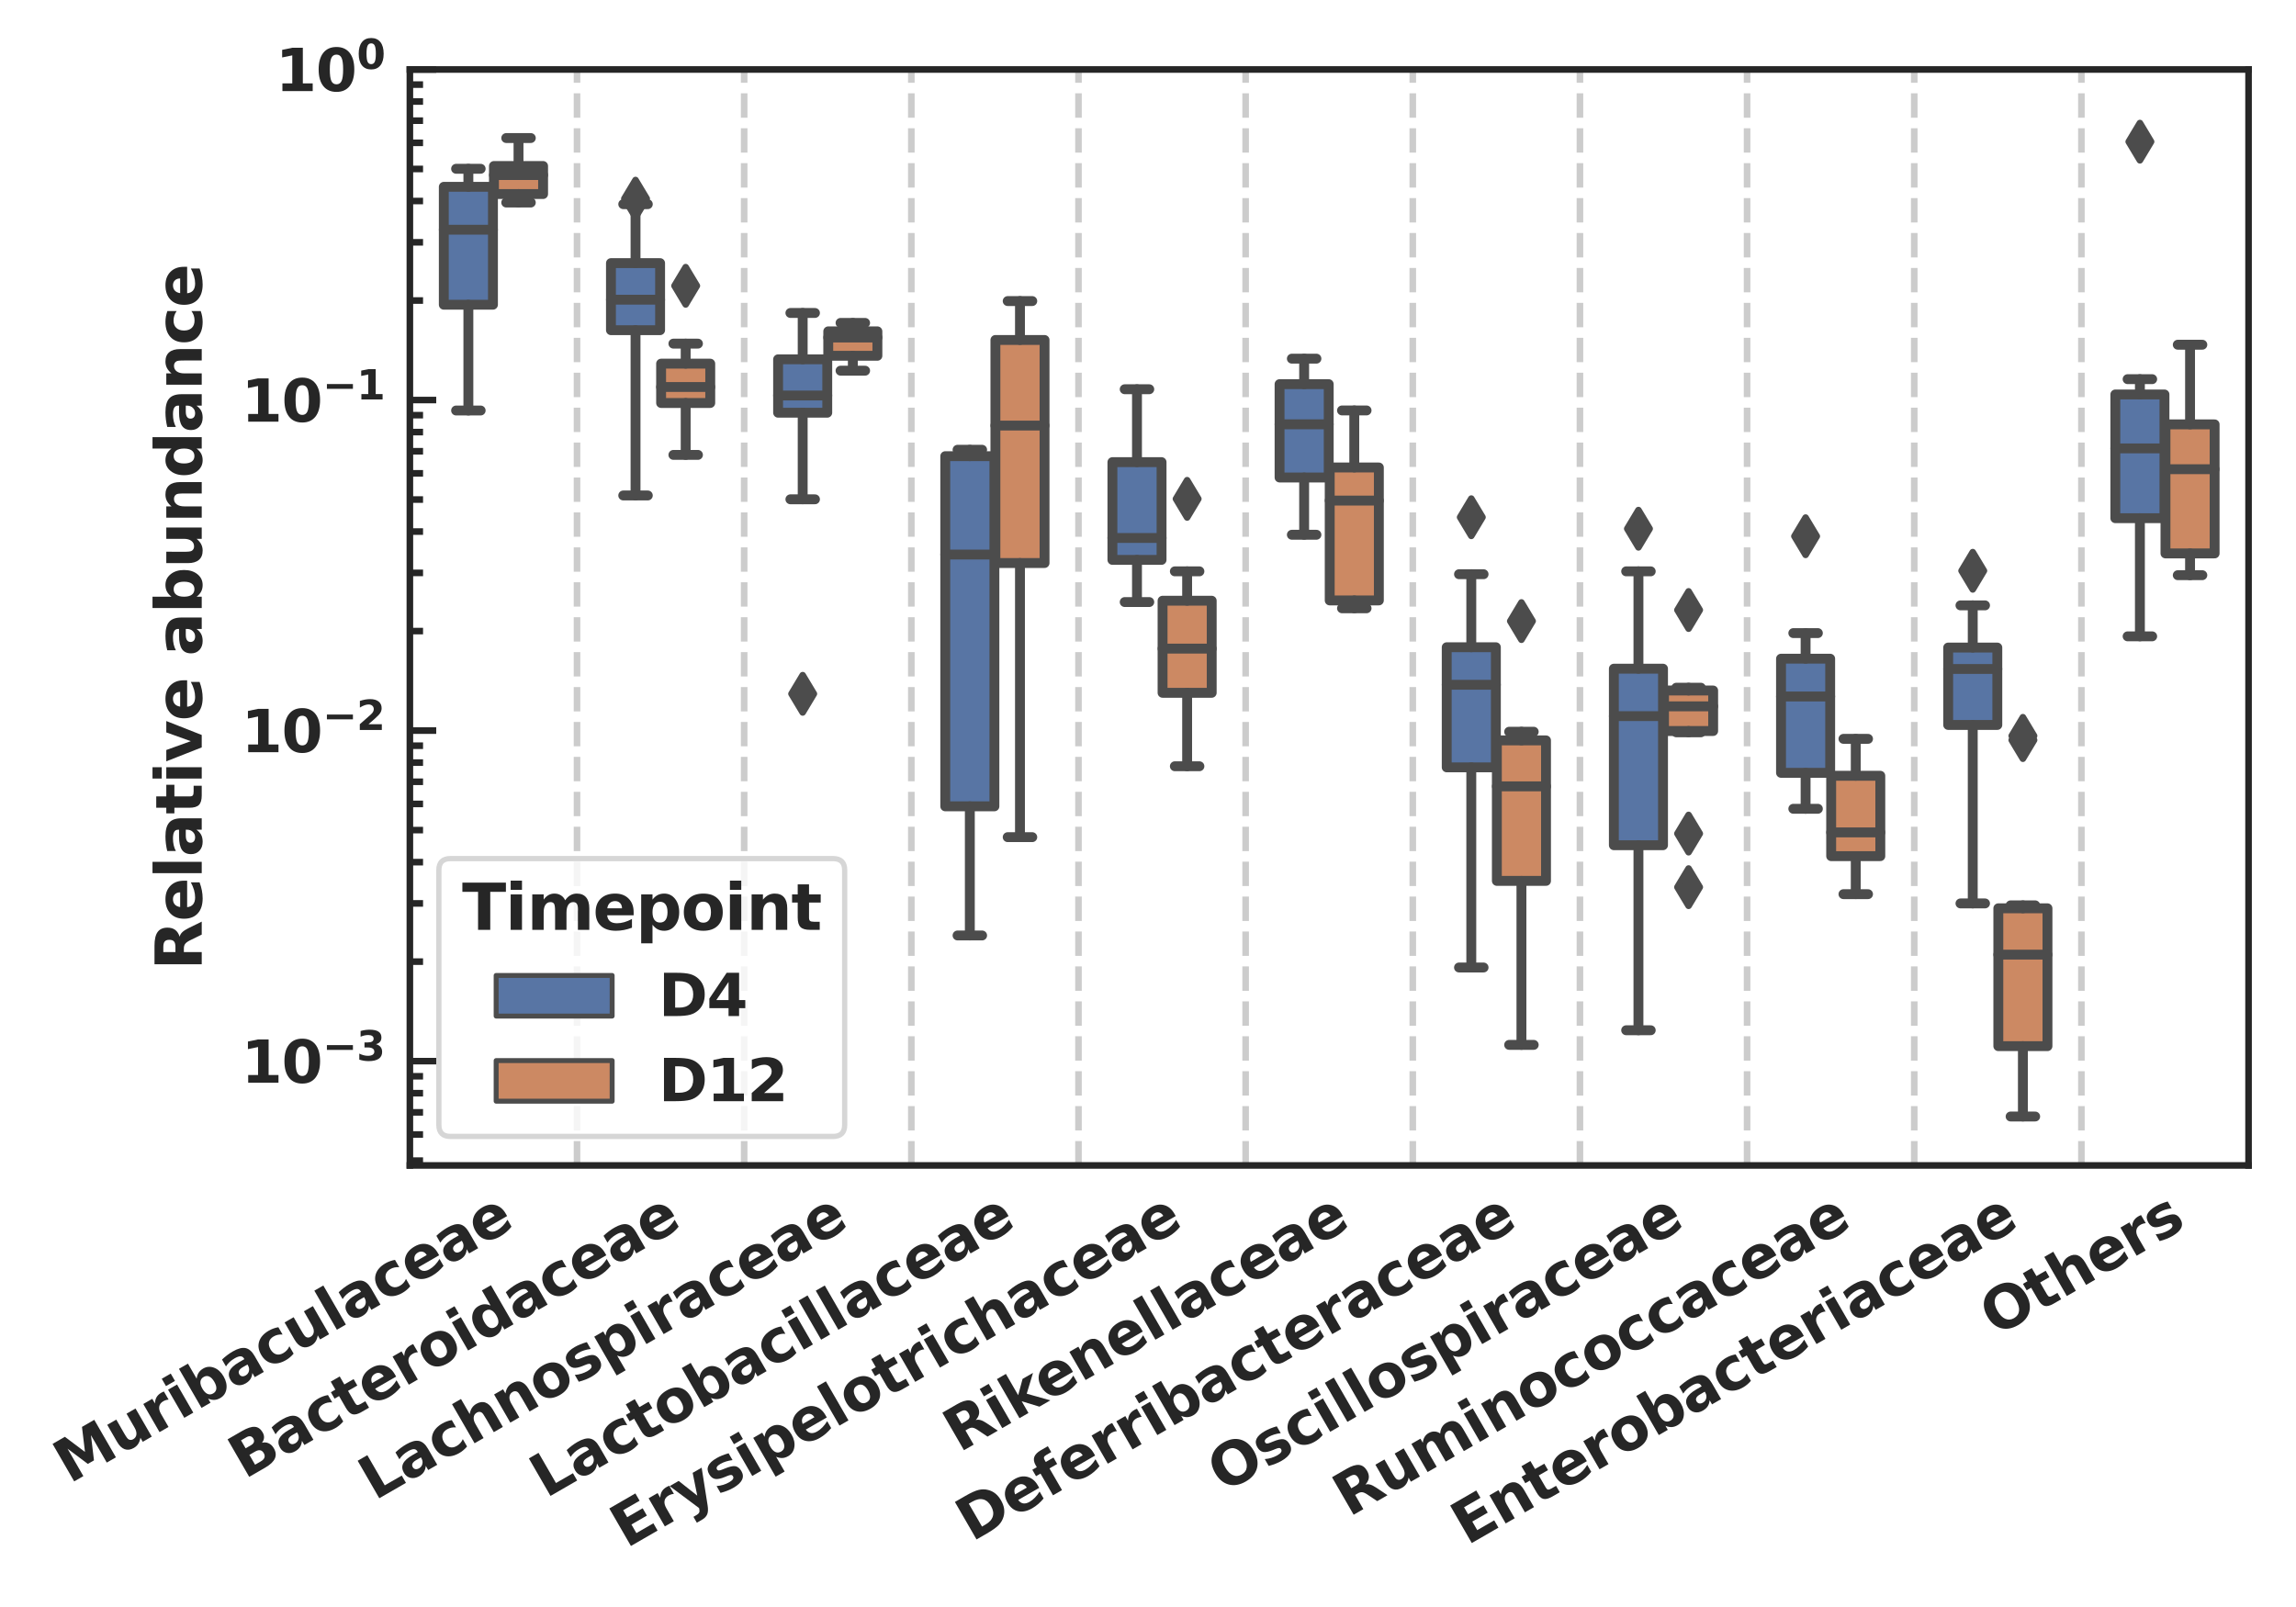 <?xml version="1.0" encoding="utf-8" standalone="no"?>
<!DOCTYPE svg PUBLIC "-//W3C//DTD SVG 1.1//EN"
  "http://www.w3.org/Graphics/SVG/1.1/DTD/svg11.dtd">
<svg xmlns:xlink="http://www.w3.org/1999/xlink" width="348.394pt" height="243.872pt" viewBox="0 0 348.394 243.872" xmlns="http://www.w3.org/2000/svg" version="1.1">
 <defs>
  <style type="text/css">*{stroke-linejoin: round; stroke-linecap: butt}</style>
 </defs>
 <g id="figure_1">
  <g id="patch_1">
   <path d="M 0 243.872 
L 348.394 243.872 
L 348.394 -0 
L 0 -0 
z
" style="fill: #ffffff"/>
  </g>
  <g id="axes_1">
   <g id="patch_2">
    <path d="M 62.194 176.863 
L 341.194 176.863 
L 341.194 10.543 
L 62.194 10.543 
z
" style="fill: #ffffff"/>
   </g>
   <g id="matplotlib.axis_1">
    <g id="xtick_1">
     <g id="line2d_1"/>
     <g id="text_1">
      <!-- Muribaculaceae -->
      <g style="fill: #262626" transform="translate(10.543 225.227) rotate(-30) scale(0.088 -0.088)">
       <defs>
        <path id="DejaVuSans-Bold-4d" d="M 588 4666 
L 2119 4666 
L 3181 2169 
L 4250 4666 
L 5778 4666 
L 5778 0 
L 4641 0 
L 4641 3413 
L 3566 897 
L 2803 897 
L 1728 3413 
L 1728 0 
L 588 0 
L 588 4666 
z
" transform="scale(0.016)"/>
        <path id="DejaVuSans-Bold-75" d="M 500 1363 
L 500 3500 
L 1625 3500 
L 1625 3150 
Q 1625 2866 1622 2436 
Q 1619 2006 1619 1863 
Q 1619 1441 1641 1255 
Q 1663 1069 1716 984 
Q 1784 875 1895 815 
Q 2006 756 2150 756 
Q 2500 756 2700 1025 
Q 2900 1294 2900 1772 
L 2900 3500 
L 4019 3500 
L 4019 0 
L 2900 0 
L 2900 506 
Q 2647 200 2364 54 
Q 2081 -91 1741 -91 
Q 1134 -91 817 281 
Q 500 653 500 1363 
z
" transform="scale(0.016)"/>
        <path id="DejaVuSans-Bold-72" d="M 3138 2547 
Q 2991 2616 2845 2648 
Q 2700 2681 2553 2681 
Q 2122 2681 1889 2404 
Q 1656 2128 1656 1613 
L 1656 0 
L 538 0 
L 538 3500 
L 1656 3500 
L 1656 2925 
Q 1872 3269 2151 3426 
Q 2431 3584 2822 3584 
Q 2878 3584 2943 3579 
Q 3009 3575 3134 3559 
L 3138 2547 
z
" transform="scale(0.016)"/>
        <path id="DejaVuSans-Bold-69" d="M 538 3500 
L 1656 3500 
L 1656 0 
L 538 0 
L 538 3500 
z
M 538 4863 
L 1656 4863 
L 1656 3950 
L 538 3950 
L 538 4863 
z
" transform="scale(0.016)"/>
        <path id="DejaVuSans-Bold-62" d="M 2400 722 
Q 2759 722 2948 984 
Q 3138 1247 3138 1747 
Q 3138 2247 2948 2509 
Q 2759 2772 2400 2772 
Q 2041 2772 1848 2508 
Q 1656 2244 1656 1747 
Q 1656 1250 1848 986 
Q 2041 722 2400 722 
z
M 1656 2988 
Q 1888 3294 2169 3439 
Q 2450 3584 2816 3584 
Q 3463 3584 3878 3070 
Q 4294 2556 4294 1747 
Q 4294 938 3878 423 
Q 3463 -91 2816 -91 
Q 2450 -91 2169 54 
Q 1888 200 1656 506 
L 1656 0 
L 538 0 
L 538 4863 
L 1656 4863 
L 1656 2988 
z
" transform="scale(0.016)"/>
        <path id="DejaVuSans-Bold-61" d="M 2106 1575 
Q 1756 1575 1579 1456 
Q 1403 1338 1403 1106 
Q 1403 894 1545 773 
Q 1688 653 1941 653 
Q 2256 653 2472 879 
Q 2688 1106 2688 1447 
L 2688 1575 
L 2106 1575 
z
M 3816 1997 
L 3816 0 
L 2688 0 
L 2688 519 
Q 2463 200 2181 54 
Q 1900 -91 1497 -91 
Q 953 -91 614 226 
Q 275 544 275 1050 
Q 275 1666 698 1953 
Q 1122 2241 2028 2241 
L 2688 2241 
L 2688 2328 
Q 2688 2594 2478 2717 
Q 2269 2841 1825 2841 
Q 1466 2841 1156 2769 
Q 847 2697 581 2553 
L 581 3406 
Q 941 3494 1303 3539 
Q 1666 3584 2028 3584 
Q 2975 3584 3395 3211 
Q 3816 2838 3816 1997 
z
" transform="scale(0.016)"/>
        <path id="DejaVuSans-Bold-63" d="M 3366 3391 
L 3366 2478 
Q 3138 2634 2908 2709 
Q 2678 2784 2431 2784 
Q 1963 2784 1702 2511 
Q 1441 2238 1441 1747 
Q 1441 1256 1702 982 
Q 1963 709 2431 709 
Q 2694 709 2930 787 
Q 3166 866 3366 1019 
L 3366 103 
Q 3103 6 2833 -42 
Q 2563 -91 2291 -91 
Q 1344 -91 809 395 
Q 275 881 275 1747 
Q 275 2613 809 3098 
Q 1344 3584 2291 3584 
Q 2566 3584 2833 3536 
Q 3100 3488 3366 3391 
z
" transform="scale(0.016)"/>
        <path id="DejaVuSans-Bold-6c" d="M 538 4863 
L 1656 4863 
L 1656 0 
L 538 0 
L 538 4863 
z
" transform="scale(0.016)"/>
        <path id="DejaVuSans-Bold-65" d="M 4031 1759 
L 4031 1441 
L 1416 1441 
Q 1456 1047 1700 850 
Q 1944 653 2381 653 
Q 2734 653 3104 758 
Q 3475 863 3866 1075 
L 3866 213 
Q 3469 63 3072 -14 
Q 2675 -91 2278 -91 
Q 1328 -91 801 392 
Q 275 875 275 1747 
Q 275 2603 792 3093 
Q 1309 3584 2216 3584 
Q 3041 3584 3536 3087 
Q 4031 2591 4031 1759 
z
M 2881 2131 
Q 2881 2450 2695 2645 
Q 2509 2841 2209 2841 
Q 1884 2841 1681 2658 
Q 1478 2475 1428 2131 
L 2881 2131 
z
" transform="scale(0.016)"/>
       </defs>
       <use xlink:href="#DejaVuSans-Bold-4d"/>
       <use xlink:href="#DejaVuSans-Bold-75" x="99.512"/>
       <use xlink:href="#DejaVuSans-Bold-72" x="170.703"/>
       <use xlink:href="#DejaVuSans-Bold-69" x="220.02"/>
       <use xlink:href="#DejaVuSans-Bold-62" x="254.297"/>
       <use xlink:href="#DejaVuSans-Bold-61" x="325.879"/>
       <use xlink:href="#DejaVuSans-Bold-63" x="393.359"/>
       <use xlink:href="#DejaVuSans-Bold-75" x="452.637"/>
       <use xlink:href="#DejaVuSans-Bold-6c" x="523.828"/>
       <use xlink:href="#DejaVuSans-Bold-61" x="558.105"/>
       <use xlink:href="#DejaVuSans-Bold-63" x="625.586"/>
       <use xlink:href="#DejaVuSans-Bold-65" x="684.863"/>
       <use xlink:href="#DejaVuSans-Bold-61" x="752.686"/>
       <use xlink:href="#DejaVuSans-Bold-65" x="820.166"/>
      </g>
     </g>
    </g>
    <g id="xtick_2">
     <g id="line2d_2"/>
     <g id="text_2">
      <!-- Bacteroidaceae -->
      <g style="fill: #262626" transform="translate(37.098 224.539) rotate(-30) scale(0.088 -0.088)">
       <defs>
        <path id="DejaVuSans-Bold-42" d="M 2456 2859 
Q 2741 2859 2887 2984 
Q 3034 3109 3034 3353 
Q 3034 3594 2887 3720 
Q 2741 3847 2456 3847 
L 1791 3847 
L 1791 2859 
L 2456 2859 
z
M 2497 819 
Q 2859 819 3042 972 
Q 3225 1125 3225 1434 
Q 3225 1738 3044 1889 
Q 2863 2041 2497 2041 
L 1791 2041 
L 1791 819 
L 2497 819 
z
M 3616 2497 
Q 4003 2384 4215 2081 
Q 4428 1778 4428 1338 
Q 4428 663 3972 331 
Q 3516 0 2584 0 
L 588 0 
L 588 4666 
L 2394 4666 
Q 3366 4666 3802 4372 
Q 4238 4078 4238 3431 
Q 4238 3091 4078 2852 
Q 3919 2613 3616 2497 
z
" transform="scale(0.016)"/>
        <path id="DejaVuSans-Bold-74" d="M 1759 4494 
L 1759 3500 
L 2913 3500 
L 2913 2700 
L 1759 2700 
L 1759 1216 
Q 1759 972 1856 886 
Q 1953 800 2241 800 
L 2816 800 
L 2816 0 
L 1856 0 
Q 1194 0 917 276 
Q 641 553 641 1216 
L 641 2700 
L 84 2700 
L 84 3500 
L 641 3500 
L 641 4494 
L 1759 4494 
z
" transform="scale(0.016)"/>
        <path id="DejaVuSans-Bold-6f" d="M 2203 2784 
Q 1831 2784 1636 2517 
Q 1441 2250 1441 1747 
Q 1441 1244 1636 976 
Q 1831 709 2203 709 
Q 2569 709 2762 976 
Q 2956 1244 2956 1747 
Q 2956 2250 2762 2517 
Q 2569 2784 2203 2784 
z
M 2203 3584 
Q 3106 3584 3614 3096 
Q 4122 2609 4122 1747 
Q 4122 884 3614 396 
Q 3106 -91 2203 -91 
Q 1297 -91 786 396 
Q 275 884 275 1747 
Q 275 2609 786 3096 
Q 1297 3584 2203 3584 
z
" transform="scale(0.016)"/>
        <path id="DejaVuSans-Bold-64" d="M 2919 2988 
L 2919 4863 
L 4044 4863 
L 4044 0 
L 2919 0 
L 2919 506 
Q 2688 197 2409 53 
Q 2131 -91 1766 -91 
Q 1119 -91 703 423 
Q 288 938 288 1747 
Q 288 2556 703 3070 
Q 1119 3584 1766 3584 
Q 2128 3584 2408 3439 
Q 2688 3294 2919 2988 
z
M 2181 722 
Q 2541 722 2730 984 
Q 2919 1247 2919 1747 
Q 2919 2247 2730 2509 
Q 2541 2772 2181 2772 
Q 1825 2772 1636 2509 
Q 1447 2247 1447 1747 
Q 1447 1247 1636 984 
Q 1825 722 2181 722 
z
" transform="scale(0.016)"/>
       </defs>
       <use xlink:href="#DejaVuSans-Bold-42"/>
       <use xlink:href="#DejaVuSans-Bold-61" x="76.221"/>
       <use xlink:href="#DejaVuSans-Bold-63" x="143.701"/>
       <use xlink:href="#DejaVuSans-Bold-74" x="202.979"/>
       <use xlink:href="#DejaVuSans-Bold-65" x="250.781"/>
       <use xlink:href="#DejaVuSans-Bold-72" x="318.604"/>
       <use xlink:href="#DejaVuSans-Bold-6f" x="367.92"/>
       <use xlink:href="#DejaVuSans-Bold-69" x="436.621"/>
       <use xlink:href="#DejaVuSans-Bold-64" x="470.898"/>
       <use xlink:href="#DejaVuSans-Bold-61" x="542.48"/>
       <use xlink:href="#DejaVuSans-Bold-63" x="609.961"/>
       <use xlink:href="#DejaVuSans-Bold-65" x="669.238"/>
       <use xlink:href="#DejaVuSans-Bold-61" x="737.061"/>
       <use xlink:href="#DejaVuSans-Bold-65" x="804.541"/>
      </g>
     </g>
    </g>
    <g id="xtick_3">
     <g id="line2d_3"/>
     <g id="text_3">
      <!-- Lachnospiraceae -->
      <g style="fill: #262626" transform="translate(56.84 227.785) rotate(-30) scale(0.088 -0.088)">
       <defs>
        <path id="DejaVuSans-Bold-4c" d="M 588 4666 
L 1791 4666 
L 1791 909 
L 3903 909 
L 3903 0 
L 588 0 
L 588 4666 
z
" transform="scale(0.016)"/>
        <path id="DejaVuSans-Bold-68" d="M 4056 2131 
L 4056 0 
L 2931 0 
L 2931 347 
L 2931 1625 
Q 2931 2084 2911 2256 
Q 2891 2428 2841 2509 
Q 2775 2619 2662 2680 
Q 2550 2741 2406 2741 
Q 2056 2741 1856 2470 
Q 1656 2200 1656 1722 
L 1656 0 
L 538 0 
L 538 4863 
L 1656 4863 
L 1656 2988 
Q 1909 3294 2193 3439 
Q 2478 3584 2822 3584 
Q 3428 3584 3742 3212 
Q 4056 2841 4056 2131 
z
" transform="scale(0.016)"/>
        <path id="DejaVuSans-Bold-6e" d="M 4056 2131 
L 4056 0 
L 2931 0 
L 2931 347 
L 2931 1631 
Q 2931 2084 2911 2256 
Q 2891 2428 2841 2509 
Q 2775 2619 2662 2680 
Q 2550 2741 2406 2741 
Q 2056 2741 1856 2470 
Q 1656 2200 1656 1722 
L 1656 0 
L 538 0 
L 538 3500 
L 1656 3500 
L 1656 2988 
Q 1909 3294 2193 3439 
Q 2478 3584 2822 3584 
Q 3428 3584 3742 3212 
Q 4056 2841 4056 2131 
z
" transform="scale(0.016)"/>
        <path id="DejaVuSans-Bold-73" d="M 3272 3391 
L 3272 2541 
Q 2913 2691 2578 2766 
Q 2244 2841 1947 2841 
Q 1628 2841 1473 2761 
Q 1319 2681 1319 2516 
Q 1319 2381 1436 2309 
Q 1553 2238 1856 2203 
L 2053 2175 
Q 2913 2066 3209 1816 
Q 3506 1566 3506 1031 
Q 3506 472 3093 190 
Q 2681 -91 1863 -91 
Q 1516 -91 1145 -36 
Q 775 19 384 128 
L 384 978 
Q 719 816 1070 734 
Q 1422 653 1784 653 
Q 2113 653 2278 743 
Q 2444 834 2444 1013 
Q 2444 1163 2330 1236 
Q 2216 1309 1875 1350 
L 1678 1375 
Q 931 1469 631 1722 
Q 331 1975 331 2491 
Q 331 3047 712 3315 
Q 1094 3584 1881 3584 
Q 2191 3584 2531 3537 
Q 2872 3491 3272 3391 
z
" transform="scale(0.016)"/>
        <path id="DejaVuSans-Bold-70" d="M 1656 506 
L 1656 -1331 
L 538 -1331 
L 538 3500 
L 1656 3500 
L 1656 2988 
Q 1888 3294 2169 3439 
Q 2450 3584 2816 3584 
Q 3463 3584 3878 3070 
Q 4294 2556 4294 1747 
Q 4294 938 3878 423 
Q 3463 -91 2816 -91 
Q 2450 -91 2169 54 
Q 1888 200 1656 506 
z
M 2400 2772 
Q 2041 2772 1848 2508 
Q 1656 2244 1656 1747 
Q 1656 1250 1848 986 
Q 2041 722 2400 722 
Q 2759 722 2948 984 
Q 3138 1247 3138 1747 
Q 3138 2247 2948 2509 
Q 2759 2772 2400 2772 
z
" transform="scale(0.016)"/>
       </defs>
       <use xlink:href="#DejaVuSans-Bold-4c"/>
       <use xlink:href="#DejaVuSans-Bold-61" x="63.721"/>
       <use xlink:href="#DejaVuSans-Bold-63" x="131.201"/>
       <use xlink:href="#DejaVuSans-Bold-68" x="190.479"/>
       <use xlink:href="#DejaVuSans-Bold-6e" x="261.67"/>
       <use xlink:href="#DejaVuSans-Bold-6f" x="332.861"/>
       <use xlink:href="#DejaVuSans-Bold-73" x="401.562"/>
       <use xlink:href="#DejaVuSans-Bold-70" x="461.084"/>
       <use xlink:href="#DejaVuSans-Bold-69" x="532.666"/>
       <use xlink:href="#DejaVuSans-Bold-72" x="566.943"/>
       <use xlink:href="#DejaVuSans-Bold-61" x="616.26"/>
       <use xlink:href="#DejaVuSans-Bold-63" x="683.74"/>
       <use xlink:href="#DejaVuSans-Bold-65" x="743.018"/>
       <use xlink:href="#DejaVuSans-Bold-61" x="810.84"/>
       <use xlink:href="#DejaVuSans-Bold-65" x="878.32"/>
      </g>
     </g>
    </g>
    <g id="xtick_4">
     <g id="line2d_4"/>
     <g id="text_4">
      <!-- Lactobacillaceae -->
      <g style="fill: #262626" transform="translate(82.819 227.43) rotate(-30) scale(0.088 -0.088)">
       <use xlink:href="#DejaVuSans-Bold-4c"/>
       <use xlink:href="#DejaVuSans-Bold-61" x="63.721"/>
       <use xlink:href="#DejaVuSans-Bold-63" x="131.201"/>
       <use xlink:href="#DejaVuSans-Bold-74" x="190.479"/>
       <use xlink:href="#DejaVuSans-Bold-6f" x="238.281"/>
       <use xlink:href="#DejaVuSans-Bold-62" x="306.982"/>
       <use xlink:href="#DejaVuSans-Bold-61" x="378.564"/>
       <use xlink:href="#DejaVuSans-Bold-63" x="446.045"/>
       <use xlink:href="#DejaVuSans-Bold-69" x="505.322"/>
       <use xlink:href="#DejaVuSans-Bold-6c" x="539.6"/>
       <use xlink:href="#DejaVuSans-Bold-6c" x="573.877"/>
       <use xlink:href="#DejaVuSans-Bold-61" x="608.154"/>
       <use xlink:href="#DejaVuSans-Bold-63" x="675.635"/>
       <use xlink:href="#DejaVuSans-Bold-65" x="734.912"/>
       <use xlink:href="#DejaVuSans-Bold-61" x="802.734"/>
       <use xlink:href="#DejaVuSans-Bold-65" x="870.215"/>
      </g>
     </g>
    </g>
    <g id="xtick_5">
     <g id="line2d_5"/>
     <g id="text_5">
      <!-- Erysipelotrichaceae -->
      <g style="fill: #262626" transform="translate(95.022 235.028) rotate(-30) scale(0.088 -0.088)">
       <defs>
        <path id="DejaVuSans-Bold-45" d="M 588 4666 
L 3834 4666 
L 3834 3756 
L 1791 3756 
L 1791 2888 
L 3713 2888 
L 3713 1978 
L 1791 1978 
L 1791 909 
L 3903 909 
L 3903 0 
L 588 0 
L 588 4666 
z
" transform="scale(0.016)"/>
        <path id="DejaVuSans-Bold-79" d="M 78 3500 
L 1197 3500 
L 2138 1125 
L 2938 3500 
L 4056 3500 
L 2584 -331 
Q 2363 -916 2067 -1148 
Q 1772 -1381 1288 -1381 
L 641 -1381 
L 641 -647 
L 991 -647 
Q 1275 -647 1404 -556 
Q 1534 -466 1606 -231 
L 1638 -134 
L 78 3500 
z
" transform="scale(0.016)"/>
       </defs>
       <use xlink:href="#DejaVuSans-Bold-45"/>
       <use xlink:href="#DejaVuSans-Bold-72" x="68.311"/>
       <use xlink:href="#DejaVuSans-Bold-79" x="117.627"/>
       <use xlink:href="#DejaVuSans-Bold-73" x="182.812"/>
       <use xlink:href="#DejaVuSans-Bold-69" x="242.334"/>
       <use xlink:href="#DejaVuSans-Bold-70" x="276.611"/>
       <use xlink:href="#DejaVuSans-Bold-65" x="348.193"/>
       <use xlink:href="#DejaVuSans-Bold-6c" x="416.016"/>
       <use xlink:href="#DejaVuSans-Bold-6f" x="450.293"/>
       <use xlink:href="#DejaVuSans-Bold-74" x="518.994"/>
       <use xlink:href="#DejaVuSans-Bold-72" x="566.797"/>
       <use xlink:href="#DejaVuSans-Bold-69" x="616.113"/>
       <use xlink:href="#DejaVuSans-Bold-63" x="650.391"/>
       <use xlink:href="#DejaVuSans-Bold-68" x="709.668"/>
       <use xlink:href="#DejaVuSans-Bold-61" x="780.859"/>
       <use xlink:href="#DejaVuSans-Bold-63" x="848.34"/>
       <use xlink:href="#DejaVuSans-Bold-65" x="907.617"/>
       <use xlink:href="#DejaVuSans-Bold-61" x="975.439"/>
       <use xlink:href="#DejaVuSans-Bold-65" x="1042.92"/>
      </g>
     </g>
    </g>
    <g id="xtick_6">
     <g id="line2d_6"/>
     <g id="text_6">
      <!-- Rikenellaceae -->
      <g style="fill: #262626" transform="translate(145.558 220.495) rotate(-30) scale(0.088 -0.088)">
       <defs>
        <path id="DejaVuSans-Bold-52" d="M 2297 2597 
Q 2675 2597 2839 2737 
Q 3003 2878 3003 3200 
Q 3003 3519 2839 3656 
Q 2675 3794 2297 3794 
L 1791 3794 
L 1791 2597 
L 2297 2597 
z
M 1791 1766 
L 1791 0 
L 588 0 
L 588 4666 
L 2425 4666 
Q 3347 4666 3776 4356 
Q 4206 4047 4206 3378 
Q 4206 2916 3982 2619 
Q 3759 2322 3309 2181 
Q 3556 2125 3751 1926 
Q 3947 1728 4147 1325 
L 4800 0 
L 3519 0 
L 2950 1159 
Q 2778 1509 2601 1637 
Q 2425 1766 2131 1766 
L 1791 1766 
z
" transform="scale(0.016)"/>
        <path id="DejaVuSans-Bold-6b" d="M 538 4863 
L 1656 4863 
L 1656 2216 
L 2944 3500 
L 4244 3500 
L 2534 1894 
L 4378 0 
L 3022 0 
L 1656 1459 
L 1656 0 
L 538 0 
L 538 4863 
z
" transform="scale(0.016)"/>
       </defs>
       <use xlink:href="#DejaVuSans-Bold-52"/>
       <use xlink:href="#DejaVuSans-Bold-69" x="77.002"/>
       <use xlink:href="#DejaVuSans-Bold-6b" x="111.279"/>
       <use xlink:href="#DejaVuSans-Bold-65" x="175.158"/>
       <use xlink:href="#DejaVuSans-Bold-6e" x="242.98"/>
       <use xlink:href="#DejaVuSans-Bold-65" x="314.172"/>
       <use xlink:href="#DejaVuSans-Bold-6c" x="381.994"/>
       <use xlink:href="#DejaVuSans-Bold-6c" x="416.271"/>
       <use xlink:href="#DejaVuSans-Bold-61" x="450.549"/>
       <use xlink:href="#DejaVuSans-Bold-63" x="518.029"/>
       <use xlink:href="#DejaVuSans-Bold-65" x="577.307"/>
       <use xlink:href="#DejaVuSans-Bold-61" x="645.129"/>
       <use xlink:href="#DejaVuSans-Bold-65" x="712.609"/>
      </g>
     </g>
    </g>
    <g id="xtick_7">
     <g id="line2d_7"/>
     <g id="text_7">
      <!-- Deferribacteraceae -->
      <g style="fill: #262626" transform="translate(147.464 234.038) rotate(-30) scale(0.088 -0.088)">
       <defs>
        <path id="DejaVuSans-Bold-44" d="M 1791 3756 
L 1791 909 
L 2222 909 
Q 2959 909 3348 1275 
Q 3738 1641 3738 2338 
Q 3738 3031 3350 3393 
Q 2963 3756 2222 3756 
L 1791 3756 
z
M 588 4666 
L 1856 4666 
Q 2919 4666 3439 4514 
Q 3959 4363 4331 4000 
Q 4659 3684 4818 3271 
Q 4978 2859 4978 2338 
Q 4978 1809 4818 1395 
Q 4659 981 4331 666 
Q 3956 303 3431 151 
Q 2906 0 1856 0 
L 588 0 
L 588 4666 
z
" transform="scale(0.016)"/>
        <path id="DejaVuSans-Bold-66" d="M 2841 4863 
L 2841 4128 
L 2222 4128 
Q 1984 4128 1890 4042 
Q 1797 3956 1797 3744 
L 1797 3500 
L 2753 3500 
L 2753 2700 
L 1797 2700 
L 1797 0 
L 678 0 
L 678 2700 
L 122 2700 
L 122 3500 
L 678 3500 
L 678 3744 
Q 678 4316 997 4589 
Q 1316 4863 1984 4863 
L 2841 4863 
z
" transform="scale(0.016)"/>
       </defs>
       <use xlink:href="#DejaVuSans-Bold-44"/>
       <use xlink:href="#DejaVuSans-Bold-65" x="83.008"/>
       <use xlink:href="#DejaVuSans-Bold-66" x="150.83"/>
       <use xlink:href="#DejaVuSans-Bold-65" x="194.336"/>
       <use xlink:href="#DejaVuSans-Bold-72" x="262.158"/>
       <use xlink:href="#DejaVuSans-Bold-72" x="311.475"/>
       <use xlink:href="#DejaVuSans-Bold-69" x="360.791"/>
       <use xlink:href="#DejaVuSans-Bold-62" x="395.068"/>
       <use xlink:href="#DejaVuSans-Bold-61" x="466.65"/>
       <use xlink:href="#DejaVuSans-Bold-63" x="534.131"/>
       <use xlink:href="#DejaVuSans-Bold-74" x="593.408"/>
       <use xlink:href="#DejaVuSans-Bold-65" x="641.211"/>
       <use xlink:href="#DejaVuSans-Bold-72" x="709.033"/>
       <use xlink:href="#DejaVuSans-Bold-61" x="758.35"/>
       <use xlink:href="#DejaVuSans-Bold-63" x="825.83"/>
       <use xlink:href="#DejaVuSans-Bold-65" x="885.107"/>
       <use xlink:href="#DejaVuSans-Bold-61" x="952.93"/>
       <use xlink:href="#DejaVuSans-Bold-65" x="1020.41"/>
      </g>
     </g>
    </g>
    <g id="xtick_8">
     <g id="line2d_8"/>
     <g id="text_8">
      <!-- Oscillospiraceae -->
      <g style="fill: #262626" transform="translate(185.655 226.632) rotate(-30) scale(0.088 -0.088)">
       <defs>
        <path id="DejaVuSans-Bold-4f" d="M 2719 3878 
Q 2169 3878 1866 3472 
Q 1563 3066 1563 2328 
Q 1563 1594 1866 1187 
Q 2169 781 2719 781 
Q 3272 781 3575 1187 
Q 3878 1594 3878 2328 
Q 3878 3066 3575 3472 
Q 3272 3878 2719 3878 
z
M 2719 4750 
Q 3844 4750 4481 4106 
Q 5119 3463 5119 2328 
Q 5119 1197 4481 553 
Q 3844 -91 2719 -91 
Q 1597 -91 958 553 
Q 319 1197 319 2328 
Q 319 3463 958 4106 
Q 1597 4750 2719 4750 
z
" transform="scale(0.016)"/>
       </defs>
       <use xlink:href="#DejaVuSans-Bold-4f"/>
       <use xlink:href="#DejaVuSans-Bold-73" x="85.01"/>
       <use xlink:href="#DejaVuSans-Bold-63" x="144.531"/>
       <use xlink:href="#DejaVuSans-Bold-69" x="203.809"/>
       <use xlink:href="#DejaVuSans-Bold-6c" x="238.086"/>
       <use xlink:href="#DejaVuSans-Bold-6c" x="272.363"/>
       <use xlink:href="#DejaVuSans-Bold-6f" x="306.641"/>
       <use xlink:href="#DejaVuSans-Bold-73" x="375.342"/>
       <use xlink:href="#DejaVuSans-Bold-70" x="434.863"/>
       <use xlink:href="#DejaVuSans-Bold-69" x="506.445"/>
       <use xlink:href="#DejaVuSans-Bold-72" x="540.723"/>
       <use xlink:href="#DejaVuSans-Bold-61" x="590.039"/>
       <use xlink:href="#DejaVuSans-Bold-63" x="657.52"/>
       <use xlink:href="#DejaVuSans-Bold-65" x="716.797"/>
       <use xlink:href="#DejaVuSans-Bold-61" x="784.619"/>
       <use xlink:href="#DejaVuSans-Bold-65" x="852.1"/>
      </g>
     </g>
    </g>
    <g id="xtick_9">
     <g id="line2d_9"/>
     <g id="text_9">
      <!-- Ruminococcaceae -->
      <g style="fill: #262626" transform="translate(204.688 230.287) rotate(-30) scale(0.088 -0.088)">
       <defs>
        <path id="DejaVuSans-Bold-6d" d="M 3781 2919 
Q 3994 3244 4286 3414 
Q 4578 3584 4928 3584 
Q 5531 3584 5847 3212 
Q 6163 2841 6163 2131 
L 6163 0 
L 5038 0 
L 5038 1825 
Q 5041 1866 5042 1909 
Q 5044 1953 5044 2034 
Q 5044 2406 4934 2573 
Q 4825 2741 4581 2741 
Q 4263 2741 4089 2478 
Q 3916 2216 3909 1719 
L 3909 0 
L 2784 0 
L 2784 1825 
Q 2784 2406 2684 2573 
Q 2584 2741 2328 2741 
Q 2006 2741 1831 2477 
Q 1656 2213 1656 1722 
L 1656 0 
L 531 0 
L 531 3500 
L 1656 3500 
L 1656 2988 
Q 1863 3284 2130 3434 
Q 2397 3584 2719 3584 
Q 3081 3584 3359 3409 
Q 3638 3234 3781 2919 
z
" transform="scale(0.016)"/>
       </defs>
       <use xlink:href="#DejaVuSans-Bold-52"/>
       <use xlink:href="#DejaVuSans-Bold-75" x="77.002"/>
       <use xlink:href="#DejaVuSans-Bold-6d" x="148.193"/>
       <use xlink:href="#DejaVuSans-Bold-69" x="252.393"/>
       <use xlink:href="#DejaVuSans-Bold-6e" x="286.67"/>
       <use xlink:href="#DejaVuSans-Bold-6f" x="357.861"/>
       <use xlink:href="#DejaVuSans-Bold-63" x="426.562"/>
       <use xlink:href="#DejaVuSans-Bold-6f" x="485.84"/>
       <use xlink:href="#DejaVuSans-Bold-63" x="554.541"/>
       <use xlink:href="#DejaVuSans-Bold-63" x="613.818"/>
       <use xlink:href="#DejaVuSans-Bold-61" x="673.096"/>
       <use xlink:href="#DejaVuSans-Bold-63" x="740.576"/>
       <use xlink:href="#DejaVuSans-Bold-65" x="799.854"/>
       <use xlink:href="#DejaVuSans-Bold-61" x="867.676"/>
       <use xlink:href="#DejaVuSans-Bold-65" x="935.156"/>
      </g>
     </g>
    </g>
    <g id="xtick_10">
     <g id="line2d_10"/>
     <g id="text_10">
      <!-- Enterobacteriaceae -->
      <g style="fill: #262626" transform="translate(222.614 234.581) rotate(-30) scale(0.088 -0.088)">
       <use xlink:href="#DejaVuSans-Bold-45"/>
       <use xlink:href="#DejaVuSans-Bold-6e" x="68.311"/>
       <use xlink:href="#DejaVuSans-Bold-74" x="139.502"/>
       <use xlink:href="#DejaVuSans-Bold-65" x="187.305"/>
       <use xlink:href="#DejaVuSans-Bold-72" x="255.127"/>
       <use xlink:href="#DejaVuSans-Bold-6f" x="304.443"/>
       <use xlink:href="#DejaVuSans-Bold-62" x="373.145"/>
       <use xlink:href="#DejaVuSans-Bold-61" x="444.727"/>
       <use xlink:href="#DejaVuSans-Bold-63" x="512.207"/>
       <use xlink:href="#DejaVuSans-Bold-74" x="571.484"/>
       <use xlink:href="#DejaVuSans-Bold-65" x="619.287"/>
       <use xlink:href="#DejaVuSans-Bold-72" x="687.109"/>
       <use xlink:href="#DejaVuSans-Bold-69" x="736.426"/>
       <use xlink:href="#DejaVuSans-Bold-61" x="770.703"/>
       <use xlink:href="#DejaVuSans-Bold-63" x="838.184"/>
       <use xlink:href="#DejaVuSans-Bold-65" x="897.461"/>
       <use xlink:href="#DejaVuSans-Bold-61" x="965.283"/>
       <use xlink:href="#DejaVuSans-Bold-65" x="1032.764"/>
      </g>
     </g>
    </g>
    <g id="xtick_11">
     <g id="line2d_11"/>
     <g id="text_11">
      <!-- Others -->
      <g style="fill: #262626" transform="translate(302.846 202.903) rotate(-30) scale(0.088 -0.088)">
       <use xlink:href="#DejaVuSans-Bold-4f"/>
       <use xlink:href="#DejaVuSans-Bold-74" x="85.01"/>
       <use xlink:href="#DejaVuSans-Bold-68" x="132.812"/>
       <use xlink:href="#DejaVuSans-Bold-65" x="204.004"/>
       <use xlink:href="#DejaVuSans-Bold-72" x="271.826"/>
       <use xlink:href="#DejaVuSans-Bold-73" x="321.143"/>
      </g>
     </g>
    </g>
   </g>
   <g id="matplotlib.axis_2">
    <g id="ytick_1">
     <g id="line2d_12">
      <defs>
       <path id="m63d17dfa8b" d="M 0 0 
L 4 0 
" style="stroke: #262626"/>
      </defs>
      <g>
       <use xlink:href="#m63d17dfa8b" x="62.194" y="161.038" style="fill: #262626; stroke: #262626"/>
      </g>
     </g>
     <g id="text_12">
      <!-- $\mathdefault{10^{-3}}$ -->
      <g style="fill: #262626" transform="translate(36.606 164.381) scale(0.088 -0.088)">
       <defs>
        <path id="DejaVuSans-Bold-31" d="M 750 831 
L 1813 831 
L 1813 3847 
L 722 3622 
L 722 4441 
L 1806 4666 
L 2950 4666 
L 2950 831 
L 4013 831 
L 4013 0 
L 750 0 
L 750 831 
z
" transform="scale(0.016)"/>
        <path id="DejaVuSans-Bold-30" d="M 2944 2338 
Q 2944 3213 2780 3570 
Q 2616 3928 2228 3928 
Q 1841 3928 1675 3570 
Q 1509 3213 1509 2338 
Q 1509 1453 1675 1090 
Q 1841 728 2228 728 
Q 2613 728 2778 1090 
Q 2944 1453 2944 2338 
z
M 4147 2328 
Q 4147 1169 3647 539 
Q 3147 -91 2228 -91 
Q 1306 -91 806 539 
Q 306 1169 306 2328 
Q 306 3491 806 4120 
Q 1306 4750 2228 4750 
Q 3147 4750 3647 4120 
Q 4147 3491 4147 2328 
z
" transform="scale(0.016)"/>
        <path id="DejaVuSans-Bold-2212" d="M 678 2375 
L 4684 2375 
L 4684 1638 
L 678 1638 
L 678 2375 
z
" transform="scale(0.016)"/>
        <path id="DejaVuSans-Bold-33" d="M 2981 2516 
Q 3453 2394 3698 2092 
Q 3944 1791 3944 1325 
Q 3944 631 3412 270 
Q 2881 -91 1863 -91 
Q 1503 -91 1142 -33 
Q 781 25 428 141 
L 428 1069 
Q 766 900 1098 814 
Q 1431 728 1753 728 
Q 2231 728 2486 893 
Q 2741 1059 2741 1369 
Q 2741 1688 2480 1852 
Q 2219 2016 1709 2016 
L 1228 2016 
L 1228 2791 
L 1734 2791 
Q 2188 2791 2409 2933 
Q 2631 3075 2631 3366 
Q 2631 3634 2415 3781 
Q 2200 3928 1806 3928 
Q 1516 3928 1219 3862 
Q 922 3797 628 3669 
L 628 4550 
Q 984 4650 1334 4700 
Q 1684 4750 2022 4750 
Q 2931 4750 3382 4451 
Q 3834 4153 3834 3553 
Q 3834 3144 3618 2883 
Q 3403 2622 2981 2516 
z
" transform="scale(0.016)"/>
       </defs>
       <use xlink:href="#DejaVuSans-Bold-31" transform="translate(0 0.766)"/>
       <use xlink:href="#DejaVuSans-Bold-30" transform="translate(69.58 0.766)"/>
       <use xlink:href="#DejaVuSans-Bold-2212" transform="translate(140.117 39.047) scale(0.7)"/>
       <use xlink:href="#DejaVuSans-Bold-33" transform="translate(198.77 39.047) scale(0.7)"/>
      </g>
     </g>
    </g>
    <g id="ytick_2">
     <g id="line2d_13">
      <g>
       <use xlink:href="#m63d17dfa8b" x="62.194" y="110.873" style="fill: #262626; stroke: #262626"/>
      </g>
     </g>
     <g id="text_13">
      <!-- $\mathdefault{10^{-2}}$ -->
      <g style="fill: #262626" transform="translate(36.606 114.216) scale(0.088 -0.088)">
       <defs>
        <path id="DejaVuSans-Bold-32" d="M 1844 884 
L 3897 884 
L 3897 0 
L 506 0 
L 506 884 
L 2209 2388 
Q 2438 2594 2547 2791 
Q 2656 2988 2656 3200 
Q 2656 3528 2436 3728 
Q 2216 3928 1850 3928 
Q 1569 3928 1234 3808 
Q 900 3688 519 3450 
L 519 4475 
Q 925 4609 1322 4679 
Q 1719 4750 2100 4750 
Q 2938 4750 3402 4381 
Q 3866 4013 3866 3353 
Q 3866 2972 3669 2642 
Q 3472 2313 2841 1759 
L 1844 884 
z
" transform="scale(0.016)"/>
       </defs>
       <use xlink:href="#DejaVuSans-Bold-31" transform="translate(0 0.766)"/>
       <use xlink:href="#DejaVuSans-Bold-30" transform="translate(69.58 0.766)"/>
       <use xlink:href="#DejaVuSans-Bold-2212" transform="translate(140.117 39.047) scale(0.7)"/>
       <use xlink:href="#DejaVuSans-Bold-32" transform="translate(198.77 39.047) scale(0.7)"/>
      </g>
     </g>
    </g>
    <g id="ytick_3">
     <g id="line2d_14">
      <g>
       <use xlink:href="#m63d17dfa8b" x="62.194" y="60.708" style="fill: #262626; stroke: #262626"/>
      </g>
     </g>
     <g id="text_14">
      <!-- $\mathdefault{10^{-1}}$ -->
      <g style="fill: #262626" transform="translate(36.606 64.051) scale(0.088 -0.088)">
       <use xlink:href="#DejaVuSans-Bold-31" transform="translate(0 0.684)"/>
       <use xlink:href="#DejaVuSans-Bold-30" transform="translate(69.58 0.684)"/>
       <use xlink:href="#DejaVuSans-Bold-2212" transform="translate(140.117 38.966) scale(0.7)"/>
       <use xlink:href="#DejaVuSans-Bold-31" transform="translate(198.77 38.966) scale(0.7)"/>
      </g>
     </g>
    </g>
    <g id="ytick_4">
     <g id="line2d_15">
      <g>
       <use xlink:href="#m63d17dfa8b" x="62.194" y="10.543" style="fill: #262626; stroke: #262626"/>
      </g>
     </g>
     <g id="text_15">
      <!-- $\mathdefault{10^{0}}$ -->
      <g style="fill: #262626" transform="translate(41.798 13.887) scale(0.088 -0.088)">
       <use xlink:href="#DejaVuSans-Bold-31" transform="translate(0 0.766)"/>
       <use xlink:href="#DejaVuSans-Bold-30" transform="translate(69.58 0.766)"/>
       <use xlink:href="#DejaVuSans-Bold-30" transform="translate(140.117 39.047) scale(0.7)"/>
      </g>
     </g>
    </g>
    <g id="ytick_5">
     <g id="line2d_16">
      <defs>
       <path id="m33f5f28bce" d="M 0 0 
L 2 0 
" style="stroke: #262626"/>
      </defs>
      <g>
       <use xlink:href="#m33f5f28bce" x="62.194" y="176.139" style="fill: #262626; stroke: #262626"/>
      </g>
     </g>
    </g>
    <g id="ytick_6">
     <g id="line2d_17">
      <g>
       <use xlink:href="#m33f5f28bce" x="62.194" y="172.167" style="fill: #262626; stroke: #262626"/>
      </g>
     </g>
    </g>
    <g id="ytick_7">
     <g id="line2d_18">
      <g>
       <use xlink:href="#m33f5f28bce" x="62.194" y="168.808" style="fill: #262626; stroke: #262626"/>
      </g>
     </g>
    </g>
    <g id="ytick_8">
     <g id="line2d_19">
      <g>
       <use xlink:href="#m33f5f28bce" x="62.194" y="165.899" style="fill: #262626; stroke: #262626"/>
      </g>
     </g>
    </g>
    <g id="ytick_9">
     <g id="line2d_20">
      <g>
       <use xlink:href="#m33f5f28bce" x="62.194" y="163.333" style="fill: #262626; stroke: #262626"/>
      </g>
     </g>
    </g>
    <g id="ytick_10">
     <g id="line2d_21">
      <g>
       <use xlink:href="#m33f5f28bce" x="62.194" y="145.936" style="fill: #262626; stroke: #262626"/>
      </g>
     </g>
    </g>
    <g id="ytick_11">
     <g id="line2d_22">
      <g>
       <use xlink:href="#m33f5f28bce" x="62.194" y="137.103" style="fill: #262626; stroke: #262626"/>
      </g>
     </g>
    </g>
    <g id="ytick_12">
     <g id="line2d_23">
      <g>
       <use xlink:href="#m33f5f28bce" x="62.194" y="130.835" style="fill: #262626; stroke: #262626"/>
      </g>
     </g>
    </g>
    <g id="ytick_13">
     <g id="line2d_24">
      <g>
       <use xlink:href="#m33f5f28bce" x="62.194" y="125.974" style="fill: #262626; stroke: #262626"/>
      </g>
     </g>
    </g>
    <g id="ytick_14">
     <g id="line2d_25">
      <g>
       <use xlink:href="#m33f5f28bce" x="62.194" y="122.002" style="fill: #262626; stroke: #262626"/>
      </g>
     </g>
    </g>
    <g id="ytick_15">
     <g id="line2d_26">
      <g>
       <use xlink:href="#m33f5f28bce" x="62.194" y="118.643" style="fill: #262626; stroke: #262626"/>
      </g>
     </g>
    </g>
    <g id="ytick_16">
     <g id="line2d_27">
      <g>
       <use xlink:href="#m33f5f28bce" x="62.194" y="115.734" style="fill: #262626; stroke: #262626"/>
      </g>
     </g>
    </g>
    <g id="ytick_17">
     <g id="line2d_28">
      <g>
       <use xlink:href="#m33f5f28bce" x="62.194" y="113.168" style="fill: #262626; stroke: #262626"/>
      </g>
     </g>
    </g>
    <g id="ytick_18">
     <g id="line2d_29">
      <g>
       <use xlink:href="#m33f5f28bce" x="62.194" y="95.772" style="fill: #262626; stroke: #262626"/>
      </g>
     </g>
    </g>
    <g id="ytick_19">
     <g id="line2d_30">
      <g>
       <use xlink:href="#m33f5f28bce" x="62.194" y="86.938" style="fill: #262626; stroke: #262626"/>
      </g>
     </g>
    </g>
    <g id="ytick_20">
     <g id="line2d_31">
      <g>
       <use xlink:href="#m33f5f28bce" x="62.194" y="80.671" style="fill: #262626; stroke: #262626"/>
      </g>
     </g>
    </g>
    <g id="ytick_21">
     <g id="line2d_32">
      <g>
       <use xlink:href="#m33f5f28bce" x="62.194" y="75.809" style="fill: #262626; stroke: #262626"/>
      </g>
     </g>
    </g>
    <g id="ytick_22">
     <g id="line2d_33">
      <g>
       <use xlink:href="#m33f5f28bce" x="62.194" y="71.837" style="fill: #262626; stroke: #262626"/>
      </g>
     </g>
    </g>
    <g id="ytick_23">
     <g id="line2d_34">
      <g>
       <use xlink:href="#m33f5f28bce" x="62.194" y="68.479" style="fill: #262626; stroke: #262626"/>
      </g>
     </g>
    </g>
    <g id="ytick_24">
     <g id="line2d_35">
      <g>
       <use xlink:href="#m33f5f28bce" x="62.194" y="65.57" style="fill: #262626; stroke: #262626"/>
      </g>
     </g>
    </g>
    <g id="ytick_25">
     <g id="line2d_36">
      <g>
       <use xlink:href="#m33f5f28bce" x="62.194" y="63.003" style="fill: #262626; stroke: #262626"/>
      </g>
     </g>
    </g>
    <g id="ytick_26">
     <g id="line2d_37">
      <g>
       <use xlink:href="#m33f5f28bce" x="62.194" y="45.607" style="fill: #262626; stroke: #262626"/>
      </g>
     </g>
    </g>
    <g id="ytick_27">
     <g id="line2d_38">
      <g>
       <use xlink:href="#m33f5f28bce" x="62.194" y="36.773" style="fill: #262626; stroke: #262626"/>
      </g>
     </g>
    </g>
    <g id="ytick_28">
     <g id="line2d_39">
      <g>
       <use xlink:href="#m33f5f28bce" x="62.194" y="30.506" style="fill: #262626; stroke: #262626"/>
      </g>
     </g>
    </g>
    <g id="ytick_29">
     <g id="line2d_40">
      <g>
       <use xlink:href="#m33f5f28bce" x="62.194" y="25.644" style="fill: #262626; stroke: #262626"/>
      </g>
     </g>
    </g>
    <g id="ytick_30">
     <g id="line2d_41">
      <g>
       <use xlink:href="#m33f5f28bce" x="62.194" y="21.672" style="fill: #262626; stroke: #262626"/>
      </g>
     </g>
    </g>
    <g id="ytick_31">
     <g id="line2d_42">
      <g>
       <use xlink:href="#m33f5f28bce" x="62.194" y="18.314" style="fill: #262626; stroke: #262626"/>
      </g>
     </g>
    </g>
    <g id="ytick_32">
     <g id="line2d_43">
      <g>
       <use xlink:href="#m33f5f28bce" x="62.194" y="15.405" style="fill: #262626; stroke: #262626"/>
      </g>
     </g>
    </g>
    <g id="ytick_33">
     <g id="line2d_44">
      <g>
       <use xlink:href="#m33f5f28bce" x="62.194" y="12.839" style="fill: #262626; stroke: #262626"/>
      </g>
     </g>
    </g>
    <g id="text_16">
     <!-- Relative abundance -->
     <g style="fill: #262626" transform="translate(30.61 147.238) rotate(-90) scale(0.096 -0.096)">
      <defs>
       <path id="DejaVuSans-Bold-76" d="M 97 3500 
L 1216 3500 
L 2088 1081 
L 2956 3500 
L 4078 3500 
L 2700 0 
L 1472 0 
L 97 3500 
z
" transform="scale(0.016)"/>
       <path id="DejaVuSans-Bold-20" transform="scale(0.016)"/>
      </defs>
      <use xlink:href="#DejaVuSans-Bold-52"/>
      <use xlink:href="#DejaVuSans-Bold-65" x="77.002"/>
      <use xlink:href="#DejaVuSans-Bold-6c" x="144.824"/>
      <use xlink:href="#DejaVuSans-Bold-61" x="179.102"/>
      <use xlink:href="#DejaVuSans-Bold-74" x="246.582"/>
      <use xlink:href="#DejaVuSans-Bold-69" x="294.385"/>
      <use xlink:href="#DejaVuSans-Bold-76" x="328.662"/>
      <use xlink:href="#DejaVuSans-Bold-65" x="393.848"/>
      <use xlink:href="#DejaVuSans-Bold-20" x="461.67"/>
      <use xlink:href="#DejaVuSans-Bold-61" x="496.484"/>
      <use xlink:href="#DejaVuSans-Bold-62" x="563.965"/>
      <use xlink:href="#DejaVuSans-Bold-75" x="635.547"/>
      <use xlink:href="#DejaVuSans-Bold-6e" x="706.738"/>
      <use xlink:href="#DejaVuSans-Bold-64" x="777.93"/>
      <use xlink:href="#DejaVuSans-Bold-61" x="849.512"/>
      <use xlink:href="#DejaVuSans-Bold-6e" x="916.992"/>
      <use xlink:href="#DejaVuSans-Bold-63" x="988.184"/>
      <use xlink:href="#DejaVuSans-Bold-65" x="1047.461"/>
     </g>
    </g>
   </g>
   <g id="patch_3">
    <path d="M 67.343 46.242 
L 74.8 46.242 
L 74.8 28.351 
L 67.343 28.351 
L 67.343 46.242 
z
" clip-path="url(#pe8af82636f)" style="fill: #5875a4; stroke: #4c4c4c; stroke-width: 1.5; stroke-linejoin: miter"/>
   </g>
   <g id="patch_4">
    <path d="M 74.952 29.448 
L 82.409 29.448 
L 82.409 25.191 
L 74.952 25.191 
L 74.952 29.448 
z
" clip-path="url(#pe8af82636f)" style="fill: #cc8963; stroke: #4c4c4c; stroke-width: 1.5; stroke-linejoin: miter"/>
   </g>
   <g id="patch_5">
    <path d="M 92.707 50.107 
L 100.163 50.107 
L 100.163 39.93 
L 92.707 39.93 
L 92.707 50.107 
z
" clip-path="url(#pe8af82636f)" style="fill: #5875a4; stroke: #4c4c4c; stroke-width: 1.5; stroke-linejoin: miter"/>
   </g>
   <g id="patch_6">
    <path d="M 100.316 61.158 
L 107.773 61.158 
L 107.773 55.188 
L 100.316 55.188 
L 100.316 61.158 
z
" clip-path="url(#pe8af82636f)" style="fill: #cc8963; stroke: #4c4c4c; stroke-width: 1.5; stroke-linejoin: miter"/>
   </g>
   <g id="patch_7">
    <path d="M 118.07 62.633 
L 125.527 62.633 
L 125.527 54.529 
L 118.07 54.529 
L 118.07 62.633 
z
" clip-path="url(#pe8af82636f)" style="fill: #5875a4; stroke: #4c4c4c; stroke-width: 1.5; stroke-linejoin: miter"/>
   </g>
   <g id="patch_8">
    <path d="M 125.679 53.992 
L 133.136 53.992 
L 133.136 50.285 
L 125.679 50.285 
L 125.679 53.992 
z
" clip-path="url(#pe8af82636f)" style="fill: #cc8963; stroke: #4c4c4c; stroke-width: 1.5; stroke-linejoin: miter"/>
   </g>
   <g id="patch_9">
    <path d="M 143.434 122.367 
L 150.891 122.367 
L 150.891 69.228 
L 143.434 69.228 
L 143.434 122.367 
z
" clip-path="url(#pe8af82636f)" style="fill: #5875a4; stroke: #4c4c4c; stroke-width: 1.5; stroke-linejoin: miter"/>
   </g>
   <g id="patch_10">
    <path d="M 151.043 85.443 
L 158.5 85.443 
L 158.5 51.594 
L 151.043 51.594 
L 151.043 85.443 
z
" clip-path="url(#pe8af82636f)" style="fill: #cc8963; stroke: #4c4c4c; stroke-width: 1.5; stroke-linejoin: miter"/>
   </g>
   <g id="patch_11">
    <path d="M 168.797 84.967 
L 176.254 84.967 
L 176.254 70.133 
L 168.797 70.133 
L 168.797 84.967 
z
" clip-path="url(#pe8af82636f)" style="fill: #5875a4; stroke: #4c4c4c; stroke-width: 1.5; stroke-linejoin: miter"/>
   </g>
   <g id="patch_12">
    <path d="M 176.407 105.139 
L 183.863 105.139 
L 183.863 91.164 
L 176.407 91.164 
L 176.407 105.139 
z
" clip-path="url(#pe8af82636f)" style="fill: #cc8963; stroke: #4c4c4c; stroke-width: 1.5; stroke-linejoin: miter"/>
   </g>
   <g id="patch_13">
    <path d="M 194.161 72.466 
L 201.618 72.466 
L 201.618 58.297 
L 194.161 58.297 
L 194.161 72.466 
z
" clip-path="url(#pe8af82636f)" style="fill: #5875a4; stroke: #4c4c4c; stroke-width: 1.5; stroke-linejoin: miter"/>
   </g>
   <g id="patch_14">
    <path d="M 201.77 91.12 
L 209.227 91.12 
L 209.227 70.943 
L 201.77 70.943 
L 201.77 91.12 
z
" clip-path="url(#pe8af82636f)" style="fill: #cc8963; stroke: #4c4c4c; stroke-width: 1.5; stroke-linejoin: miter"/>
   </g>
   <g id="patch_15">
    <path d="M 219.525 116.453 
L 226.982 116.453 
L 226.982 98.224 
L 219.525 98.224 
L 219.525 116.453 
z
" clip-path="url(#pe8af82636f)" style="fill: #5875a4; stroke: #4c4c4c; stroke-width: 1.5; stroke-linejoin: miter"/>
   </g>
   <g id="patch_16">
    <path d="M 227.134 133.682 
L 234.591 133.682 
L 234.591 112.36 
L 227.134 112.36 
L 227.134 133.682 
z
" clip-path="url(#pe8af82636f)" style="fill: #cc8963; stroke: #4c4c4c; stroke-width: 1.5; stroke-linejoin: miter"/>
   </g>
   <g id="patch_17">
    <path d="M 244.888 128.268 
L 252.345 128.268 
L 252.345 101.479 
L 244.888 101.479 
L 244.888 128.268 
z
" clip-path="url(#pe8af82636f)" style="fill: #5875a4; stroke: #4c4c4c; stroke-width: 1.5; stroke-linejoin: miter"/>
   </g>
   <g id="patch_18">
    <path d="M 252.497 110.937 
L 259.954 110.937 
L 259.954 104.79 
L 252.497 104.79 
L 252.497 110.937 
z
" clip-path="url(#pe8af82636f)" style="fill: #cc8963; stroke: #4c4c4c; stroke-width: 1.5; stroke-linejoin: miter"/>
   </g>
   <g id="patch_19">
    <path d="M 270.252 117.285 
L 277.709 117.285 
L 277.709 99.962 
L 270.252 99.962 
L 270.252 117.285 
z
" clip-path="url(#pe8af82636f)" style="fill: #5875a4; stroke: #4c4c4c; stroke-width: 1.5; stroke-linejoin: miter"/>
   </g>
   <g id="patch_20">
    <path d="M 277.861 129.928 
L 285.318 129.928 
L 285.318 117.728 
L 277.861 117.728 
L 277.861 129.928 
z
" clip-path="url(#pe8af82636f)" style="fill: #cc8963; stroke: #4c4c4c; stroke-width: 1.5; stroke-linejoin: miter"/>
   </g>
   <g id="patch_21">
    <path d="M 295.616 110.017 
L 303.073 110.017 
L 303.073 98.273 
L 295.616 98.273 
L 295.616 110.017 
z
" clip-path="url(#pe8af82636f)" style="fill: #5875a4; stroke: #4c4c4c; stroke-width: 1.5; stroke-linejoin: miter"/>
   </g>
   <g id="patch_22">
    <path d="M 303.225 158.763 
L 310.682 158.763 
L 310.682 137.841 
L 303.225 137.841 
L 303.225 158.763 
z
" clip-path="url(#pe8af82636f)" style="fill: #cc8963; stroke: #4c4c4c; stroke-width: 1.5; stroke-linejoin: miter"/>
   </g>
   <g id="patch_23">
    <path d="M 320.979 78.638 
L 328.436 78.638 
L 328.436 59.863 
L 320.979 59.863 
L 320.979 78.638 
z
" clip-path="url(#pe8af82636f)" style="fill: #5875a4; stroke: #4c4c4c; stroke-width: 1.5; stroke-linejoin: miter"/>
   </g>
   <g id="patch_24">
    <path d="M 328.588 83.987 
L 336.045 83.987 
L 336.045 64.402 
L 328.588 64.402 
L 328.588 83.987 
z
" clip-path="url(#pe8af82636f)" style="fill: #cc8963; stroke: #4c4c4c; stroke-width: 1.5; stroke-linejoin: miter"/>
   </g>
   <g id="patch_25">
    <path d="M 74.876 50175.303 
L 74.876 50175.303 
L 74.876 50175.303 
L 74.876 50175.303 
z
" clip-path="url(#pe8af82636f)" style="fill: #5875a4; stroke: #4c4c4c; stroke-width: 0.75; stroke-linejoin: miter"/>
   </g>
   <g id="patch_26">
    <path d="M 74.876 50175.303 
L 74.876 50175.303 
L 74.876 50175.303 
L 74.876 50175.303 
z
" clip-path="url(#pe8af82636f)" style="fill: #cc8963; stroke: #4c4c4c; stroke-width: 0.75; stroke-linejoin: miter"/>
   </g>
   <g id="line2d_45">
    <path d="M 71.071 46.242 
L 71.071 62.298 
" clip-path="url(#pe8af82636f)" style="fill: none; stroke: #4c4c4c; stroke-width: 1.5; stroke-linecap: round"/>
   </g>
   <g id="line2d_46">
    <path d="M 71.071 28.351 
L 71.071 25.614 
" clip-path="url(#pe8af82636f)" style="fill: none; stroke: #4c4c4c; stroke-width: 1.5; stroke-linecap: round"/>
   </g>
   <g id="line2d_47">
    <path d="M 69.207 62.298 
L 72.936 62.298 
" clip-path="url(#pe8af82636f)" style="fill: none; stroke: #4c4c4c; stroke-width: 1.5; stroke-linecap: round"/>
   </g>
   <g id="line2d_48">
    <path d="M 69.207 25.614 
L 72.936 25.614 
" clip-path="url(#pe8af82636f)" style="fill: none; stroke: #4c4c4c; stroke-width: 1.5; stroke-linecap: round"/>
   </g>
   <g id="line2d_49"/>
   <g id="line2d_50">
    <path d="M 78.68 29.448 
L 78.68 30.737 
" clip-path="url(#pe8af82636f)" style="fill: none; stroke: #4c4c4c; stroke-width: 1.5; stroke-linecap: round"/>
   </g>
   <g id="line2d_51">
    <path d="M 78.68 25.191 
L 78.68 20.95 
" clip-path="url(#pe8af82636f)" style="fill: none; stroke: #4c4c4c; stroke-width: 1.5; stroke-linecap: round"/>
   </g>
   <g id="line2d_52">
    <path d="M 76.816 30.737 
L 80.545 30.737 
" clip-path="url(#pe8af82636f)" style="fill: none; stroke: #4c4c4c; stroke-width: 1.5; stroke-linecap: round"/>
   </g>
   <g id="line2d_53">
    <path d="M 76.816 20.95 
L 80.545 20.95 
" clip-path="url(#pe8af82636f)" style="fill: none; stroke: #4c4c4c; stroke-width: 1.5; stroke-linecap: round"/>
   </g>
   <g id="line2d_54"/>
   <g id="line2d_55">
    <path d="M 96.435 50.107 
L 96.435 75.19 
" clip-path="url(#pe8af82636f)" style="fill: none; stroke: #4c4c4c; stroke-width: 1.5; stroke-linecap: round"/>
   </g>
   <g id="line2d_56">
    <path d="M 96.435 39.93 
L 96.435 30.985 
" clip-path="url(#pe8af82636f)" style="fill: none; stroke: #4c4c4c; stroke-width: 1.5; stroke-linecap: round"/>
   </g>
   <g id="line2d_57">
    <path d="M 94.571 75.19 
L 98.299 75.19 
" clip-path="url(#pe8af82636f)" style="fill: none; stroke: #4c4c4c; stroke-width: 1.5; stroke-linecap: round"/>
   </g>
   <g id="line2d_58">
    <path d="M 94.571 30.985 
L 98.299 30.985 
" clip-path="url(#pe8af82636f)" style="fill: none; stroke: #4c4c4c; stroke-width: 1.5; stroke-linecap: round"/>
   </g>
   <g id="line2d_59">
    <defs>
     <path id="m31f301327a" d="M -0 2.828 
L 1.697 0 
L 0 -2.828 
L -1.697 -0 
z
" style="stroke: #4c4c4c; stroke-linejoin: miter"/>
    </defs>
    <g clip-path="url(#pe8af82636f)">
     <use xlink:href="#m31f301327a" x="96.435" y="30.148" style="fill: #4c4c4c; stroke: #4c4c4c; stroke-linejoin: miter"/>
    </g>
   </g>
   <g id="line2d_60">
    <path d="M 104.044 61.158 
L 104.044 69.033 
" clip-path="url(#pe8af82636f)" style="fill: none; stroke: #4c4c4c; stroke-width: 1.5; stroke-linecap: round"/>
   </g>
   <g id="line2d_61">
    <path d="M 104.044 55.188 
L 104.044 52.148 
" clip-path="url(#pe8af82636f)" style="fill: none; stroke: #4c4c4c; stroke-width: 1.5; stroke-linecap: round"/>
   </g>
   <g id="line2d_62">
    <path d="M 102.18 69.033 
L 105.908 69.033 
" clip-path="url(#pe8af82636f)" style="fill: none; stroke: #4c4c4c; stroke-width: 1.5; stroke-linecap: round"/>
   </g>
   <g id="line2d_63">
    <path d="M 102.18 52.148 
L 105.908 52.148 
" clip-path="url(#pe8af82636f)" style="fill: none; stroke: #4c4c4c; stroke-width: 1.5; stroke-linecap: round"/>
   </g>
   <g id="line2d_64">
    <g clip-path="url(#pe8af82636f)">
     <use xlink:href="#m31f301327a" x="104.044" y="43.372" style="fill: #4c4c4c; stroke: #4c4c4c; stroke-linejoin: miter"/>
    </g>
   </g>
   <g id="line2d_65">
    <path d="M 121.799 62.633 
L 121.799 75.773 
" clip-path="url(#pe8af82636f)" style="fill: none; stroke: #4c4c4c; stroke-width: 1.5; stroke-linecap: round"/>
   </g>
   <g id="line2d_66">
    <path d="M 121.799 54.529 
L 121.799 47.494 
" clip-path="url(#pe8af82636f)" style="fill: none; stroke: #4c4c4c; stroke-width: 1.5; stroke-linecap: round"/>
   </g>
   <g id="line2d_67">
    <path d="M 119.934 75.773 
L 123.663 75.773 
" clip-path="url(#pe8af82636f)" style="fill: none; stroke: #4c4c4c; stroke-width: 1.5; stroke-linecap: round"/>
   </g>
   <g id="line2d_68">
    <path d="M 119.934 47.494 
L 123.663 47.494 
" clip-path="url(#pe8af82636f)" style="fill: none; stroke: #4c4c4c; stroke-width: 1.5; stroke-linecap: round"/>
   </g>
   <g id="line2d_69">
    <g clip-path="url(#pe8af82636f)">
     <use xlink:href="#m31f301327a" x="121.799" y="105.291" style="fill: #4c4c4c; stroke: #4c4c4c; stroke-linejoin: miter"/>
    </g>
   </g>
   <g id="line2d_70">
    <path d="M 129.408 53.992 
L 129.408 56.254 
" clip-path="url(#pe8af82636f)" style="fill: none; stroke: #4c4c4c; stroke-width: 1.5; stroke-linecap: round"/>
   </g>
   <g id="line2d_71">
    <path d="M 129.408 50.285 
L 129.408 49.004 
" clip-path="url(#pe8af82636f)" style="fill: none; stroke: #4c4c4c; stroke-width: 1.5; stroke-linecap: round"/>
   </g>
   <g id="line2d_72">
    <path d="M 127.543 56.254 
L 131.272 56.254 
" clip-path="url(#pe8af82636f)" style="fill: none; stroke: #4c4c4c; stroke-width: 1.5; stroke-linecap: round"/>
   </g>
   <g id="line2d_73">
    <path d="M 127.543 49.004 
L 131.272 49.004 
" clip-path="url(#pe8af82636f)" style="fill: none; stroke: #4c4c4c; stroke-width: 1.5; stroke-linecap: round"/>
   </g>
   <g id="line2d_74"/>
   <g id="line2d_75">
    <path d="M 147.162 122.367 
L 147.162 141.964 
" clip-path="url(#pe8af82636f)" style="fill: none; stroke: #4c4c4c; stroke-width: 1.5; stroke-linecap: round"/>
   </g>
   <g id="line2d_76">
    <path d="M 147.162 69.228 
L 147.162 68.255 
" clip-path="url(#pe8af82636f)" style="fill: none; stroke: #4c4c4c; stroke-width: 1.5; stroke-linecap: round"/>
   </g>
   <g id="line2d_77">
    <path d="M 145.298 141.964 
L 149.026 141.964 
" clip-path="url(#pe8af82636f)" style="fill: none; stroke: #4c4c4c; stroke-width: 1.5; stroke-linecap: round"/>
   </g>
   <g id="line2d_78">
    <path d="M 145.298 68.255 
L 149.026 68.255 
" clip-path="url(#pe8af82636f)" style="fill: none; stroke: #4c4c4c; stroke-width: 1.5; stroke-linecap: round"/>
   </g>
   <g id="line2d_79"/>
   <g id="line2d_80">
    <path d="M 154.771 85.443 
L 154.771 127.045 
" clip-path="url(#pe8af82636f)" style="fill: none; stroke: #4c4c4c; stroke-width: 1.5; stroke-linecap: round"/>
   </g>
   <g id="line2d_81">
    <path d="M 154.771 51.594 
L 154.771 45.689 
" clip-path="url(#pe8af82636f)" style="fill: none; stroke: #4c4c4c; stroke-width: 1.5; stroke-linecap: round"/>
   </g>
   <g id="line2d_82">
    <path d="M 152.907 127.045 
L 156.636 127.045 
" clip-path="url(#pe8af82636f)" style="fill: none; stroke: #4c4c4c; stroke-width: 1.5; stroke-linecap: round"/>
   </g>
   <g id="line2d_83">
    <path d="M 152.907 45.689 
L 156.636 45.689 
" clip-path="url(#pe8af82636f)" style="fill: none; stroke: #4c4c4c; stroke-width: 1.5; stroke-linecap: round"/>
   </g>
   <g id="line2d_84"/>
   <g id="line2d_85">
    <path d="M 172.526 84.967 
L 172.526 91.367 
" clip-path="url(#pe8af82636f)" style="fill: none; stroke: #4c4c4c; stroke-width: 1.5; stroke-linecap: round"/>
   </g>
   <g id="line2d_86">
    <path d="M 172.526 70.133 
L 172.526 59.071 
" clip-path="url(#pe8af82636f)" style="fill: none; stroke: #4c4c4c; stroke-width: 1.5; stroke-linecap: round"/>
   </g>
   <g id="line2d_87">
    <path d="M 170.662 91.367 
L 174.39 91.367 
" clip-path="url(#pe8af82636f)" style="fill: none; stroke: #4c4c4c; stroke-width: 1.5; stroke-linecap: round"/>
   </g>
   <g id="line2d_88">
    <path d="M 170.662 59.071 
L 174.39 59.071 
" clip-path="url(#pe8af82636f)" style="fill: none; stroke: #4c4c4c; stroke-width: 1.5; stroke-linecap: round"/>
   </g>
   <g id="line2d_89"/>
   <g id="line2d_90">
    <path d="M 180.135 105.139 
L 180.135 116.285 
" clip-path="url(#pe8af82636f)" style="fill: none; stroke: #4c4c4c; stroke-width: 1.5; stroke-linecap: round"/>
   </g>
   <g id="line2d_91">
    <path d="M 180.135 91.164 
L 180.135 86.706 
" clip-path="url(#pe8af82636f)" style="fill: none; stroke: #4c4c4c; stroke-width: 1.5; stroke-linecap: round"/>
   </g>
   <g id="line2d_92">
    <path d="M 178.271 116.285 
L 181.999 116.285 
" clip-path="url(#pe8af82636f)" style="fill: none; stroke: #4c4c4c; stroke-width: 1.5; stroke-linecap: round"/>
   </g>
   <g id="line2d_93">
    <path d="M 178.271 86.706 
L 181.999 86.706 
" clip-path="url(#pe8af82636f)" style="fill: none; stroke: #4c4c4c; stroke-width: 1.5; stroke-linecap: round"/>
   </g>
   <g id="line2d_94">
    <g clip-path="url(#pe8af82636f)">
     <use xlink:href="#m31f301327a" x="180.135" y="75.704" style="fill: #4c4c4c; stroke: #4c4c4c; stroke-linejoin: miter"/>
    </g>
   </g>
   <g id="line2d_95">
    <path d="M 197.89 72.466 
L 197.89 81.154 
" clip-path="url(#pe8af82636f)" style="fill: none; stroke: #4c4c4c; stroke-width: 1.5; stroke-linecap: round"/>
   </g>
   <g id="line2d_96">
    <path d="M 197.89 58.297 
L 197.89 54.429 
" clip-path="url(#pe8af82636f)" style="fill: none; stroke: #4c4c4c; stroke-width: 1.5; stroke-linecap: round"/>
   </g>
   <g id="line2d_97">
    <path d="M 196.025 81.154 
L 199.754 81.154 
" clip-path="url(#pe8af82636f)" style="fill: none; stroke: #4c4c4c; stroke-width: 1.5; stroke-linecap: round"/>
   </g>
   <g id="line2d_98">
    <path d="M 196.025 54.429 
L 199.754 54.429 
" clip-path="url(#pe8af82636f)" style="fill: none; stroke: #4c4c4c; stroke-width: 1.5; stroke-linecap: round"/>
   </g>
   <g id="line2d_99"/>
   <g id="line2d_100">
    <path d="M 205.499 91.12 
L 205.499 92.313 
" clip-path="url(#pe8af82636f)" style="fill: none; stroke: #4c4c4c; stroke-width: 1.5; stroke-linecap: round"/>
   </g>
   <g id="line2d_101">
    <path d="M 205.499 70.943 
L 205.499 62.288 
" clip-path="url(#pe8af82636f)" style="fill: none; stroke: #4c4c4c; stroke-width: 1.5; stroke-linecap: round"/>
   </g>
   <g id="line2d_102">
    <path d="M 203.634 92.313 
L 207.363 92.313 
" clip-path="url(#pe8af82636f)" style="fill: none; stroke: #4c4c4c; stroke-width: 1.5; stroke-linecap: round"/>
   </g>
   <g id="line2d_103">
    <path d="M 203.634 62.288 
L 207.363 62.288 
" clip-path="url(#pe8af82636f)" style="fill: none; stroke: #4c4c4c; stroke-width: 1.5; stroke-linecap: round"/>
   </g>
   <g id="line2d_104"/>
   <g id="line2d_105">
    <path d="M 223.253 116.453 
L 223.253 146.825 
" clip-path="url(#pe8af82636f)" style="fill: none; stroke: #4c4c4c; stroke-width: 1.5; stroke-linecap: round"/>
   </g>
   <g id="line2d_106">
    <path d="M 223.253 98.224 
L 223.253 87.142 
" clip-path="url(#pe8af82636f)" style="fill: none; stroke: #4c4c4c; stroke-width: 1.5; stroke-linecap: round"/>
   </g>
   <g id="line2d_107">
    <path d="M 221.389 146.825 
L 225.117 146.825 
" clip-path="url(#pe8af82636f)" style="fill: none; stroke: #4c4c4c; stroke-width: 1.5; stroke-linecap: round"/>
   </g>
   <g id="line2d_108">
    <path d="M 221.389 87.142 
L 225.117 87.142 
" clip-path="url(#pe8af82636f)" style="fill: none; stroke: #4c4c4c; stroke-width: 1.5; stroke-linecap: round"/>
   </g>
   <g id="line2d_109">
    <g clip-path="url(#pe8af82636f)">
     <use xlink:href="#m31f301327a" x="223.253" y="78.495" style="fill: #4c4c4c; stroke: #4c4c4c; stroke-linejoin: miter"/>
    </g>
   </g>
   <g id="line2d_110">
    <path d="M 230.862 133.682 
L 230.862 158.568 
" clip-path="url(#pe8af82636f)" style="fill: none; stroke: #4c4c4c; stroke-width: 1.5; stroke-linecap: round"/>
   </g>
   <g id="line2d_111">
    <path d="M 230.862 112.36 
L 230.862 111.047 
" clip-path="url(#pe8af82636f)" style="fill: none; stroke: #4c4c4c; stroke-width: 1.5; stroke-linecap: round"/>
   </g>
   <g id="line2d_112">
    <path d="M 228.998 158.568 
L 232.726 158.568 
" clip-path="url(#pe8af82636f)" style="fill: none; stroke: #4c4c4c; stroke-width: 1.5; stroke-linecap: round"/>
   </g>
   <g id="line2d_113">
    <path d="M 228.998 111.047 
L 232.726 111.047 
" clip-path="url(#pe8af82636f)" style="fill: none; stroke: #4c4c4c; stroke-width: 1.5; stroke-linecap: round"/>
   </g>
   <g id="line2d_114">
    <g clip-path="url(#pe8af82636f)">
     <use xlink:href="#m31f301327a" x="230.862" y="94.256" style="fill: #4c4c4c; stroke: #4c4c4c; stroke-linejoin: miter"/>
    </g>
   </g>
   <g id="line2d_115">
    <path d="M 248.617 128.268 
L 248.617 156.35 
" clip-path="url(#pe8af82636f)" style="fill: none; stroke: #4c4c4c; stroke-width: 1.5; stroke-linecap: round"/>
   </g>
   <g id="line2d_116">
    <path d="M 248.617 101.479 
L 248.617 86.706 
" clip-path="url(#pe8af82636f)" style="fill: none; stroke: #4c4c4c; stroke-width: 1.5; stroke-linecap: round"/>
   </g>
   <g id="line2d_117">
    <path d="M 246.753 156.35 
L 250.481 156.35 
" clip-path="url(#pe8af82636f)" style="fill: none; stroke: #4c4c4c; stroke-width: 1.5; stroke-linecap: round"/>
   </g>
   <g id="line2d_118">
    <path d="M 246.753 86.706 
L 250.481 86.706 
" clip-path="url(#pe8af82636f)" style="fill: none; stroke: #4c4c4c; stroke-width: 1.5; stroke-linecap: round"/>
   </g>
   <g id="line2d_119">
    <g clip-path="url(#pe8af82636f)">
     <use xlink:href="#m31f301327a" x="248.617" y="80.238" style="fill: #4c4c4c; stroke: #4c4c4c; stroke-linejoin: miter"/>
    </g>
   </g>
   <g id="line2d_120">
    <path d="M 256.226 110.937 
L 256.226 111.135 
" clip-path="url(#pe8af82636f)" style="fill: none; stroke: #4c4c4c; stroke-width: 1.5; stroke-linecap: round"/>
   </g>
   <g id="line2d_121">
    <path d="M 256.226 104.79 
L 256.226 104.366 
" clip-path="url(#pe8af82636f)" style="fill: none; stroke: #4c4c4c; stroke-width: 1.5; stroke-linecap: round"/>
   </g>
   <g id="line2d_122">
    <path d="M 254.362 111.135 
L 258.09 111.135 
" clip-path="url(#pe8af82636f)" style="fill: none; stroke: #4c4c4c; stroke-width: 1.5; stroke-linecap: round"/>
   </g>
   <g id="line2d_123">
    <path d="M 254.362 104.366 
L 258.09 104.366 
" clip-path="url(#pe8af82636f)" style="fill: none; stroke: #4c4c4c; stroke-width: 1.5; stroke-linecap: round"/>
   </g>
   <g id="line2d_124">
    <g clip-path="url(#pe8af82636f)">
     <use xlink:href="#m31f301327a" x="256.226" y="134.633" style="fill: #4c4c4c; stroke: #4c4c4c; stroke-linejoin: miter"/>
     <use xlink:href="#m31f301327a" x="256.226" y="126.502" style="fill: #4c4c4c; stroke: #4c4c4c; stroke-linejoin: miter"/>
     <use xlink:href="#m31f301327a" x="256.226" y="92.575" style="fill: #4c4c4c; stroke: #4c4c4c; stroke-linejoin: miter"/>
    </g>
   </g>
   <g id="line2d_125">
    <path d="M 273.98 117.285 
L 273.98 122.74 
" clip-path="url(#pe8af82636f)" style="fill: none; stroke: #4c4c4c; stroke-width: 1.5; stroke-linecap: round"/>
   </g>
   <g id="line2d_126">
    <path d="M 273.98 99.962 
L 273.98 96.078 
" clip-path="url(#pe8af82636f)" style="fill: none; stroke: #4c4c4c; stroke-width: 1.5; stroke-linecap: round"/>
   </g>
   <g id="line2d_127">
    <path d="M 272.116 122.74 
L 275.845 122.74 
" clip-path="url(#pe8af82636f)" style="fill: none; stroke: #4c4c4c; stroke-width: 1.5; stroke-linecap: round"/>
   </g>
   <g id="line2d_128">
    <path d="M 272.116 96.078 
L 275.845 96.078 
" clip-path="url(#pe8af82636f)" style="fill: none; stroke: #4c4c4c; stroke-width: 1.5; stroke-linecap: round"/>
   </g>
   <g id="line2d_129">
    <g clip-path="url(#pe8af82636f)">
     <use xlink:href="#m31f301327a" x="273.98" y="81.378" style="fill: #4c4c4c; stroke: #4c4c4c; stroke-linejoin: miter"/>
    </g>
   </g>
   <g id="line2d_130">
    <path d="M 281.59 129.928 
L 281.59 135.696 
" clip-path="url(#pe8af82636f)" style="fill: none; stroke: #4c4c4c; stroke-width: 1.5; stroke-linecap: round"/>
   </g>
   <g id="line2d_131">
    <path d="M 281.59 117.728 
L 281.59 112.127 
" clip-path="url(#pe8af82636f)" style="fill: none; stroke: #4c4c4c; stroke-width: 1.5; stroke-linecap: round"/>
   </g>
   <g id="line2d_132">
    <path d="M 279.725 135.696 
L 283.454 135.696 
" clip-path="url(#pe8af82636f)" style="fill: none; stroke: #4c4c4c; stroke-width: 1.5; stroke-linecap: round"/>
   </g>
   <g id="line2d_133">
    <path d="M 279.725 112.127 
L 283.454 112.127 
" clip-path="url(#pe8af82636f)" style="fill: none; stroke: #4c4c4c; stroke-width: 1.5; stroke-linecap: round"/>
   </g>
   <g id="line2d_134"/>
   <g id="line2d_135">
    <path d="M 299.344 110.017 
L 299.344 137.102 
" clip-path="url(#pe8af82636f)" style="fill: none; stroke: #4c4c4c; stroke-width: 1.5; stroke-linecap: round"/>
   </g>
   <g id="line2d_136">
    <path d="M 299.344 98.273 
L 299.344 91.871 
" clip-path="url(#pe8af82636f)" style="fill: none; stroke: #4c4c4c; stroke-width: 1.5; stroke-linecap: round"/>
   </g>
   <g id="line2d_137">
    <path d="M 297.48 137.102 
L 301.208 137.102 
" clip-path="url(#pe8af82636f)" style="fill: none; stroke: #4c4c4c; stroke-width: 1.5; stroke-linecap: round"/>
   </g>
   <g id="line2d_138">
    <path d="M 297.48 91.871 
L 301.208 91.871 
" clip-path="url(#pe8af82636f)" style="fill: none; stroke: #4c4c4c; stroke-width: 1.5; stroke-linecap: round"/>
   </g>
   <g id="line2d_139">
    <g clip-path="url(#pe8af82636f)">
     <use xlink:href="#m31f301327a" x="299.344" y="86.62" style="fill: #4c4c4c; stroke: #4c4c4c; stroke-linejoin: miter"/>
    </g>
   </g>
   <g id="line2d_140">
    <path d="M 306.953 158.763 
L 306.953 169.439 
" clip-path="url(#pe8af82636f)" style="fill: none; stroke: #4c4c4c; stroke-width: 1.5; stroke-linecap: round"/>
   </g>
   <g id="line2d_141">
    <path d="M 306.953 137.841 
L 306.953 137.394 
" clip-path="url(#pe8af82636f)" style="fill: none; stroke: #4c4c4c; stroke-width: 1.5; stroke-linecap: round"/>
   </g>
   <g id="line2d_142">
    <path d="M 305.089 169.439 
L 308.817 169.439 
" clip-path="url(#pe8af82636f)" style="fill: none; stroke: #4c4c4c; stroke-width: 1.5; stroke-linecap: round"/>
   </g>
   <g id="line2d_143">
    <path d="M 305.089 137.394 
L 308.817 137.394 
" clip-path="url(#pe8af82636f)" style="fill: none; stroke: #4c4c4c; stroke-width: 1.5; stroke-linecap: round"/>
   </g>
   <g id="line2d_144">
    <g clip-path="url(#pe8af82636f)">
     <use xlink:href="#m31f301327a" x="306.953" y="112.313" style="fill: #4c4c4c; stroke: #4c4c4c; stroke-linejoin: miter"/>
     <use xlink:href="#m31f301327a" x="306.953" y="111.671" style="fill: #4c4c4c; stroke: #4c4c4c; stroke-linejoin: miter"/>
    </g>
   </g>
   <g id="line2d_145">
    <path d="M 324.708 78.638 
L 324.708 96.57 
" clip-path="url(#pe8af82636f)" style="fill: none; stroke: #4c4c4c; stroke-width: 1.5; stroke-linecap: round"/>
   </g>
   <g id="line2d_146">
    <path d="M 324.708 59.863 
L 324.708 57.541 
" clip-path="url(#pe8af82636f)" style="fill: none; stroke: #4c4c4c; stroke-width: 1.5; stroke-linecap: round"/>
   </g>
   <g id="line2d_147">
    <path d="M 322.843 96.57 
L 326.572 96.57 
" clip-path="url(#pe8af82636f)" style="fill: none; stroke: #4c4c4c; stroke-width: 1.5; stroke-linecap: round"/>
   </g>
   <g id="line2d_148">
    <path d="M 322.843 57.541 
L 326.572 57.541 
" clip-path="url(#pe8af82636f)" style="fill: none; stroke: #4c4c4c; stroke-width: 1.5; stroke-linecap: round"/>
   </g>
   <g id="line2d_149">
    <g clip-path="url(#pe8af82636f)">
     <use xlink:href="#m31f301327a" x="324.708" y="21.501" style="fill: #4c4c4c; stroke: #4c4c4c; stroke-linejoin: miter"/>
    </g>
   </g>
   <g id="line2d_150">
    <path d="M 332.317 83.987 
L 332.317 87.289 
" clip-path="url(#pe8af82636f)" style="fill: none; stroke: #4c4c4c; stroke-width: 1.5; stroke-linecap: round"/>
   </g>
   <g id="line2d_151">
    <path d="M 332.317 64.402 
L 332.317 52.314 
" clip-path="url(#pe8af82636f)" style="fill: none; stroke: #4c4c4c; stroke-width: 1.5; stroke-linecap: round"/>
   </g>
   <g id="line2d_152">
    <path d="M 330.453 87.289 
L 334.181 87.289 
" clip-path="url(#pe8af82636f)" style="fill: none; stroke: #4c4c4c; stroke-width: 1.5; stroke-linecap: round"/>
   </g>
   <g id="line2d_153">
    <path d="M 330.453 52.314 
L 334.181 52.314 
" clip-path="url(#pe8af82636f)" style="fill: none; stroke: #4c4c4c; stroke-width: 1.5; stroke-linecap: round"/>
   </g>
   <g id="line2d_154"/>
   <g id="line2d_155">
    <path d="M 87.558 176.863 
L 87.558 10.543 
" clip-path="url(#pe8af82636f)" style="fill: none; stroke-dasharray: 3.7,1.6; stroke-dashoffset: 0; stroke: #cccccc"/>
   </g>
   <g id="line2d_156">
    <path d="M 112.921 176.863 
L 112.921 10.543 
" clip-path="url(#pe8af82636f)" style="fill: none; stroke-dasharray: 3.7,1.6; stroke-dashoffset: 0; stroke: #cccccc"/>
   </g>
   <g id="line2d_157">
    <path d="M 138.285 176.863 
L 138.285 10.543 
" clip-path="url(#pe8af82636f)" style="fill: none; stroke-dasharray: 3.7,1.6; stroke-dashoffset: 0; stroke: #cccccc"/>
   </g>
   <g id="line2d_158">
    <path d="M 163.649 176.863 
L 163.649 10.543 
" clip-path="url(#pe8af82636f)" style="fill: none; stroke-dasharray: 3.7,1.6; stroke-dashoffset: 0; stroke: #cccccc"/>
   </g>
   <g id="line2d_159">
    <path d="M 189.012 176.863 
L 189.012 10.543 
" clip-path="url(#pe8af82636f)" style="fill: none; stroke-dasharray: 3.7,1.6; stroke-dashoffset: 0; stroke: #cccccc"/>
   </g>
   <g id="line2d_160">
    <path d="M 214.376 176.863 
L 214.376 10.543 
" clip-path="url(#pe8af82636f)" style="fill: none; stroke-dasharray: 3.7,1.6; stroke-dashoffset: 0; stroke: #cccccc"/>
   </g>
   <g id="line2d_161">
    <path d="M 239.74 176.863 
L 239.74 10.543 
" clip-path="url(#pe8af82636f)" style="fill: none; stroke-dasharray: 3.7,1.6; stroke-dashoffset: 0; stroke: #cccccc"/>
   </g>
   <g id="line2d_162">
    <path d="M 265.103 176.863 
L 265.103 10.543 
" clip-path="url(#pe8af82636f)" style="fill: none; stroke-dasharray: 3.7,1.6; stroke-dashoffset: 0; stroke: #cccccc"/>
   </g>
   <g id="line2d_163">
    <path d="M 290.467 176.863 
L 290.467 10.543 
" clip-path="url(#pe8af82636f)" style="fill: none; stroke-dasharray: 3.7,1.6; stroke-dashoffset: 0; stroke: #cccccc"/>
   </g>
   <g id="line2d_164">
    <path d="M 315.83 176.863 
L 315.83 10.543 
" clip-path="url(#pe8af82636f)" style="fill: none; stroke-dasharray: 3.7,1.6; stroke-dashoffset: 0; stroke: #cccccc"/>
   </g>
   <g id="line2d_165">
    <path d="M 67.343 34.864 
L 74.8 34.864 
" clip-path="url(#pe8af82636f)" style="fill: none; stroke: #4c4c4c; stroke-width: 1.5; stroke-linecap: round"/>
   </g>
   <g id="line2d_166">
    <path d="M 74.952 26.562 
L 82.409 26.562 
" clip-path="url(#pe8af82636f)" style="fill: none; stroke: #4c4c4c; stroke-width: 1.5; stroke-linecap: round"/>
   </g>
   <g id="line2d_167">
    <path d="M 92.707 45.48 
L 100.163 45.48 
" clip-path="url(#pe8af82636f)" style="fill: none; stroke: #4c4c4c; stroke-width: 1.5; stroke-linecap: round"/>
   </g>
   <g id="line2d_168">
    <path d="M 100.316 58.73 
L 107.773 58.73 
" clip-path="url(#pe8af82636f)" style="fill: none; stroke: #4c4c4c; stroke-width: 1.5; stroke-linecap: round"/>
   </g>
   <g id="line2d_169">
    <path d="M 118.07 60.021 
L 125.527 60.021 
" clip-path="url(#pe8af82636f)" style="fill: none; stroke: #4c4c4c; stroke-width: 1.5; stroke-linecap: round"/>
   </g>
   <g id="line2d_170">
    <path d="M 125.679 51.218 
L 133.136 51.218 
" clip-path="url(#pe8af82636f)" style="fill: none; stroke: #4c4c4c; stroke-width: 1.5; stroke-linecap: round"/>
   </g>
   <g id="line2d_171">
    <path d="M 143.434 84.159 
L 150.891 84.159 
" clip-path="url(#pe8af82636f)" style="fill: none; stroke: #4c4c4c; stroke-width: 1.5; stroke-linecap: round"/>
   </g>
   <g id="line2d_172">
    <path d="M 151.043 64.584 
L 158.5 64.584 
" clip-path="url(#pe8af82636f)" style="fill: none; stroke: #4c4c4c; stroke-width: 1.5; stroke-linecap: round"/>
   </g>
   <g id="line2d_173">
    <path d="M 168.797 81.639 
L 176.254 81.639 
" clip-path="url(#pe8af82636f)" style="fill: none; stroke: #4c4c4c; stroke-width: 1.5; stroke-linecap: round"/>
   </g>
   <g id="line2d_174">
    <path d="M 176.407 98.432 
L 183.863 98.432 
" clip-path="url(#pe8af82636f)" style="fill: none; stroke: #4c4c4c; stroke-width: 1.5; stroke-linecap: round"/>
   </g>
   <g id="line2d_175">
    <path d="M 194.161 64.392 
L 201.618 64.392 
" clip-path="url(#pe8af82636f)" style="fill: none; stroke: #4c4c4c; stroke-width: 1.5; stroke-linecap: round"/>
   </g>
   <g id="line2d_176">
    <path d="M 201.77 75.966 
L 209.227 75.966 
" clip-path="url(#pe8af82636f)" style="fill: none; stroke: #4c4c4c; stroke-width: 1.5; stroke-linecap: round"/>
   </g>
   <g id="line2d_177">
    <path d="M 219.525 103.918 
L 226.982 103.918 
" clip-path="url(#pe8af82636f)" style="fill: none; stroke: #4c4c4c; stroke-width: 1.5; stroke-linecap: round"/>
   </g>
   <g id="line2d_178">
    <path d="M 227.134 119.338 
L 234.591 119.338 
" clip-path="url(#pe8af82636f)" style="fill: none; stroke: #4c4c4c; stroke-width: 1.5; stroke-linecap: round"/>
   </g>
   <g id="line2d_179">
    <path d="M 244.888 108.677 
L 252.345 108.677 
" clip-path="url(#pe8af82636f)" style="fill: none; stroke: #4c4c4c; stroke-width: 1.5; stroke-linecap: round"/>
   </g>
   <g id="line2d_180">
    <path d="M 252.497 107.192 
L 259.954 107.192 
" clip-path="url(#pe8af82636f)" style="fill: none; stroke: #4c4c4c; stroke-width: 1.5; stroke-linecap: round"/>
   </g>
   <g id="line2d_181">
    <path d="M 270.252 105.699 
L 277.709 105.699 
" clip-path="url(#pe8af82636f)" style="fill: none; stroke: #4c4c4c; stroke-width: 1.5; stroke-linecap: round"/>
   </g>
   <g id="line2d_182">
    <path d="M 277.861 126.324 
L 285.318 126.324 
" clip-path="url(#pe8af82636f)" style="fill: none; stroke: #4c4c4c; stroke-width: 1.5; stroke-linecap: round"/>
   </g>
   <g id="line2d_183">
    <path d="M 295.616 101.522 
L 303.073 101.522 
" clip-path="url(#pe8af82636f)" style="fill: none; stroke: #4c4c4c; stroke-width: 1.5; stroke-linecap: round"/>
   </g>
   <g id="line2d_184">
    <path d="M 303.225 144.873 
L 310.682 144.873 
" clip-path="url(#pe8af82636f)" style="fill: none; stroke: #4c4c4c; stroke-width: 1.5; stroke-linecap: round"/>
   </g>
   <g id="line2d_185">
    <path d="M 320.979 68.046 
L 328.436 68.046 
" clip-path="url(#pe8af82636f)" style="fill: none; stroke: #4c4c4c; stroke-width: 1.5; stroke-linecap: round"/>
   </g>
   <g id="line2d_186">
    <path d="M 328.588 71.206 
L 336.045 71.206 
" clip-path="url(#pe8af82636f)" style="fill: none; stroke: #4c4c4c; stroke-width: 1.5; stroke-linecap: round"/>
   </g>
   <g id="patch_27">
    <path d="M 62.194 176.863 
L 62.194 10.543 
" style="fill: none; stroke: #262626; stroke-linejoin: miter; stroke-linecap: square"/>
   </g>
   <g id="patch_28">
    <path d="M 341.194 176.863 
L 341.194 10.543 
" style="fill: none; stroke: #262626; stroke-linejoin: miter; stroke-linecap: square"/>
   </g>
   <g id="patch_29">
    <path d="M 62.194 176.863 
L 341.194 176.863 
" style="fill: none; stroke: #262626; stroke-linejoin: miter; stroke-linecap: square"/>
   </g>
   <g id="patch_30">
    <path d="M 62.194 10.543 
L 341.194 10.543 
" style="fill: none; stroke: #262626; stroke-linejoin: miter; stroke-linecap: square"/>
   </g>
   <g id="legend_1">
    <g id="patch_31">
     <path d="M 68.354 172.463 
L 126.41 172.463 
Q 128.17 172.463 128.17 170.703 
L 128.17 132.059 
Q 128.17 130.299 126.41 130.299 
L 68.354 130.299 
Q 66.594 130.299 66.594 132.059 
L 66.594 170.703 
Q 66.594 172.463 68.354 172.463 
z
" style="fill: #ffffff; opacity: 0.8; stroke: #cccccc; stroke-width: 0.8; stroke-linejoin: miter"/>
    </g>
    <g id="text_17">
     <!-- Timepoint -->
     <g style="fill: #262626" transform="translate(70.114 141.113) scale(0.096 -0.096)">
      <defs>
       <path id="DejaVuSans-Bold-54" d="M 31 4666 
L 4331 4666 
L 4331 3756 
L 2784 3756 
L 2784 0 
L 1581 0 
L 1581 3756 
L 31 3756 
L 31 4666 
z
" transform="scale(0.016)"/>
      </defs>
      <use xlink:href="#DejaVuSans-Bold-54"/>
      <use xlink:href="#DejaVuSans-Bold-69" x="68.213"/>
      <use xlink:href="#DejaVuSans-Bold-6d" x="102.49"/>
      <use xlink:href="#DejaVuSans-Bold-65" x="206.689"/>
      <use xlink:href="#DejaVuSans-Bold-70" x="274.512"/>
      <use xlink:href="#DejaVuSans-Bold-6f" x="346.094"/>
      <use xlink:href="#DejaVuSans-Bold-69" x="414.795"/>
      <use xlink:href="#DejaVuSans-Bold-6e" x="449.072"/>
      <use xlink:href="#DejaVuSans-Bold-74" x="520.264"/>
     </g>
    </g>
    <g id="patch_32">
     <path d="M 75.286 154.196 
L 92.886 154.196 
L 92.886 148.036 
L 75.286 148.036 
z
" style="fill: #5875a4; stroke: #4c4c4c; stroke-width: 0.75; stroke-linejoin: miter"/>
    </g>
    <g id="text_18">
     <!-- D4 -->
     <g style="fill: #262626" transform="translate(99.926 154.196) scale(0.088 -0.088)">
      <defs>
       <path id="DejaVuSans-Bold-34" d="M 2356 3675 
L 1038 1722 
L 2356 1722 
L 2356 3675 
z
M 2156 4666 
L 3494 4666 
L 3494 1722 
L 4159 1722 
L 4159 850 
L 3494 850 
L 3494 0 
L 2356 0 
L 2356 850 
L 288 850 
L 288 1881 
L 2156 4666 
z
" transform="scale(0.016)"/>
      </defs>
      <use xlink:href="#DejaVuSans-Bold-44"/>
      <use xlink:href="#DejaVuSans-Bold-34" x="83.008"/>
     </g>
    </g>
    <g id="patch_33">
     <path d="M 75.286 167.113 
L 92.886 167.113 
L 92.886 160.953 
L 75.286 160.953 
z
" style="fill: #cc8963; stroke: #4c4c4c; stroke-width: 0.75; stroke-linejoin: miter"/>
    </g>
    <g id="text_19">
     <!-- D12 -->
     <g style="fill: #262626" transform="translate(99.926 167.113) scale(0.088 -0.088)">
      <use xlink:href="#DejaVuSans-Bold-44"/>
      <use xlink:href="#DejaVuSans-Bold-31" x="83.008"/>
      <use xlink:href="#DejaVuSans-Bold-32" x="152.588"/>
     </g>
    </g>
   </g>
  </g>
 </g>
 <defs>
  <clipPath id="pe8af82636f">
   <rect x="62.194" y="10.543" width="279" height="166.32"/>
  </clipPath>
 </defs>
</svg>
